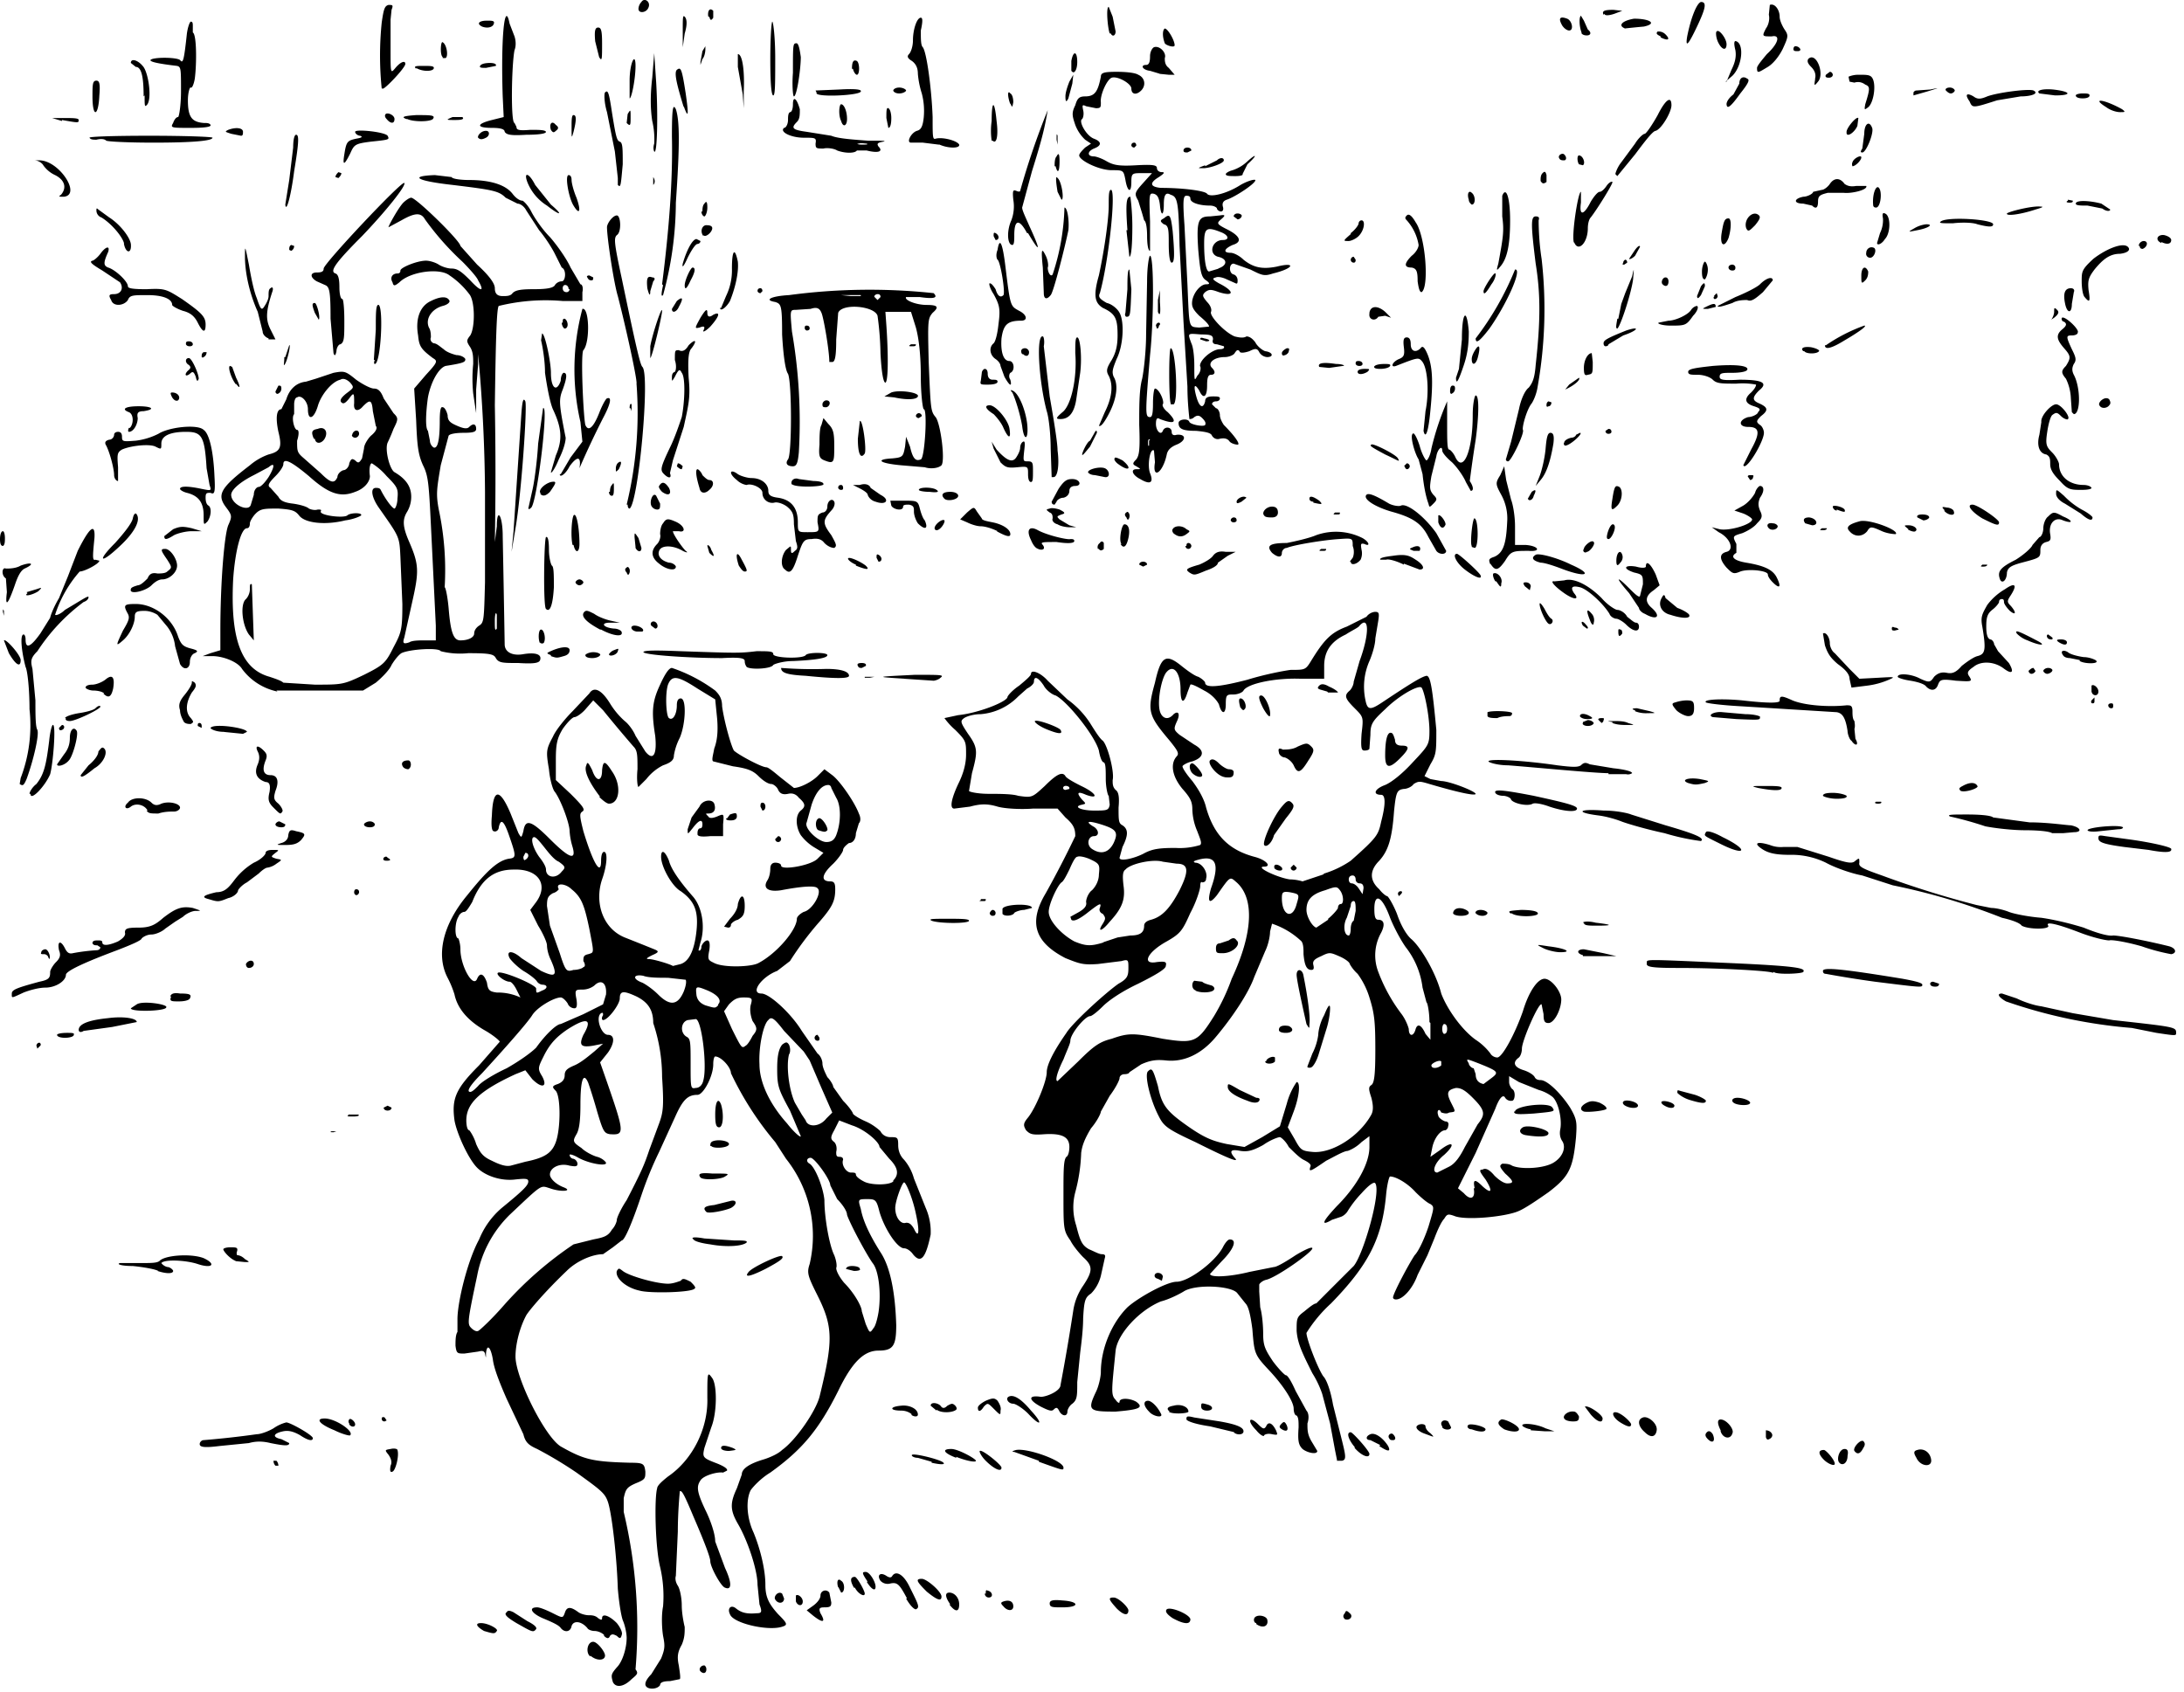<?xml version="1.0" encoding="utf-8"?>
<svg xmlns="http://www.w3.org/2000/svg" xmlns:svg="http://www.w3.org/2000/svg" version="1.1" viewBox="0 0 222 172">
  <title>Alexander and Pigling Bland walk away from Aunt Pettitoes and the narrator while waving goodbye.</title>
  <path d="M65.6 171.2c0-.3.3-.7.6-1l1-1.6c.4-1 .4-1.3.2-2.3-.1-.6-.2-2 0-3a13 13 0 0 0-.3-4c-.5-2-.6-7-.3-8 0-.3.6-.8 1.1-1.2 2.5-1.7 4.1-4.9 4-8 0-2.6 0-2.7.5-2 .5.7.5 3.5-.1 5l-.7 2.1c-.2.9-.2 1 1.1 1.5.8.3 1.3.6 1.2.8l-.4.2c-.6-.1-2 .3-2.3.8-.4.6-.4 1.1.5 3 .5 1 1 2.4 1 3.2l1 2.7c.7 1.5.7 2.3 0 2-.4-.1-1.5-2.1-1.5-2.7 0-.3-.4-1.5-1.7-4.5-1-2.4-1.2-2.7-1.4-2.6 0 .1-.2 2-.2 4.1l-.2 4.5c-.1.3 0 .7.2 1 .2.3.4 1.2.4 2s.2 1.8.3 2.2c0 .6 0 1.1-.3 1.8-.4.7-.5 1.2-.3 2.1.1.7.2 1.3.1 1.4l-1 .2c-.6 0-1 .1-1 .4-.3.5-1.5.5-1.5-.1zm-3.3-.2c-.2-.7-.2-.8.4-1.5.6-.6 1-2 1-3 0-.3-.1-1.1-.4-1.8-.2-.6-.4-2-.5-3.2-.1-3.2-.6-7.6-1-8.8-.3-.9-.7-1.2-3.2-3a41 41 0 0 0-4-2.4c-.9-.4-1.2-.7-1.4-1.5l-1.7-3.6c-.7-1.6-1.3-3.1-1.4-4-.2-1.2-.6-1.7-.7-.6 0 .5 0 .5-.1 0-.1-.3-.3-.3-.7-.2l-1.4.2c-.7 0-.8 0-.9-.8 0-.5 0-1.1.2-1.4v-1.3c0-1.7 1-5.9 2.2-8.1a8.3 8.3 0 0 1 2.3-3.2c2.2-1.8 2.7-2.3 2.7-2.7 0-.3-.3-.3-1.3-.2-1.5.2-3.2-.4-4-1.3-.9-1-2-3.5-2.2-4.7-.3-2.2.1-3.2 2.5-5.6l2.1-2.4c0-.1-.7-.7-1.6-1.2-1.7-1-2.7-2.2-3-3.6a10 10 0 0 0-.7-1.7c-1.2-2.3-.5-5.4 2-8.4 2-2.5 3.1-3.5 4.2-3.7.8-.1.8-.2 0-2.5-.5-1.4-.8-1.6-1-.7 0 .3-.3.5-.5.4-.2 0-.3-.5-.2-1.6.1-2.8.8-2.8 1.9-.2l.8 2c.3.5.3.5.5-.2.2-1.3.8-1.1 2.7.8 2 2 2.7 2.2 2.3.8a7 7 0 0 1-.3-1.6c0-.8-.9-3.2-1.5-4-.2-.2-.5-1.2-.6-2.3-.3-1.8-.3-2 .4-3.3.3-.7 1.3-1.9 2-2.6l1.7-1.8c.5-.8 1.3-.3 2.1 1a8 8 0 0 0 1.5 1.8c.4.3.9 1 1.1 1.5l1 1.6c.8 1 1.2.3 1-1.6-.4-2.5-.3-3.5.5-5.2.5-1.1.9-1.7 1.2-1.7a16 16 0 0 1 4.4 2.3c.4.4.7.8.7 1.6.2 1.5.9 4 1.2 4.5.4.4 2.8 1.7 3.3 1.7.2 0 .8.5 1.4 1l1.4 1.1c.6 0 1.8-.6 2.4-1.2l.7-.7.8.6c.8.6 2.3 2.8 2.7 3.9.2.4.2.8 0 1l-.3 1c0 .6-.3 1-.7 1-.3.2-.6.5-.6.7 0 .2-.5.9-1 1.4-1.2 1.1-1.3 1.8-.3 1.8.4 0 .5.2.5.8 0 1.2-.3 1.8-1.6 3.3a32.3 32.3 0 0 0-3 4l-1.3 1c-1.6.6-2.8 2.3-1.6 2.3.8 0 3 2 4.1 3.8l1.6 2.3c.3.2.5.7.5 1 0 .4.3 1 .5 1.4.3.3.6.8.6 1l1 1.4c.6.6 1 1.2 1 1.3 0 .1.6.5 1.3.8.7.3 1.3.8 1.5 1 .2.4.6.6 1 .6.7 0 .8 0 .8.8 0 .6.2 1.1.6 1.5a5 5 0 0 1 1 1.9l1.2 3a6 6 0 0 1 .5 2.7c-.5 2.4-1 3-1.8 2-.2-.3-.6-.6-.9-.6-.7 0-2-2-2.5-3.7-.3-1.2-.4-1.3-1.2-1.3-1 0-1 0-.7 1 .2 1.1.8 2.5 2 4.4 1 1.5 1.5 4.1 1.6 7.4 0 2.1-.3 2.6-1.8 2.6s-2.7 1.2-4.1 4.1c-2 4-3.7 6-6.9 8.3-1 .6-1.8 1.5-2 1.8-.5 1-.4 2.8.3 4.3.7 1.7 1.2 3.8 1.2 5.3 0 1.2.3 1.9 1.3 3 1 1 1 1.1.3 1.3-1.5.4-4.9-.4-5.2-1.3-.3-.6.1-1 .6-.6s1 .6 2.1.5c.5 0 .6-.1.3-.9l-.2-2c0-1.5-1-4.5-2-6.2-.8-1.4-.8-2.1-.1-3.6l.5-1.4c0-.6.8-1.1 2.1-1.5.7-.2 1.6-.6 2-1 1.4-1 3.4-3.9 3.8-5.4 1.4-5.7 1.4-7.1-.2-10.3-1-2-1.1-2.3-.8-3.2a12.6 12.6 0 0 0-2.4-10.7l-1.1-1.7a32.1 32.1 0 0 1-4.5-7c0-.6-1-1.7-1.6-1.7-.1 0-.2.3-.2.8 0 1.2-1 3.1-1.6 3.1-1 0-1.5.5-2.3 2.3l-1.6 3.5a37 37 0 0 0-1.8 4.4c-.9 2.7-1.7 4.6-2 4.6l-.9.7-1 .7c-1.1 0-2.7.7-3.7 1.7-2.2 2.1-3.8 4-4.1 4.5-.7 1.3-1.1 3-1.1 4.2 0 2.2 3.1 8.4 4.7 9.2 2.3 1.3 3.2 1.5 7 1.6 1.3 0 1.4.1 1.5.9 0 .7 0 .8-1 1.2-.9.4-1 .6-1.2 1.5v1.4a50.8 50.8 0 0 1 1.2 16c.3.4.2.5-.4 1-.8.8-1.6.9-1.9.3zm-11-38.4a37 37 0 0 1 7-6.1l2-.5c1-.2 1.5-.3 1.9-1 .3-.3.5-.8.5-1 0-.2.4-1.1 1-2 1.5-2.9 1.8-3.6 2.3-5.1l1-2.7c.4-1.1.5-1.7.3-4.7a17.3 17.3 0 0 0-.9-5.5c0-1.3-.5-2.1-1.7-2.7-1.3-.6-1.7-.6-1.7.2 0 .6-1.2 2.2-1.7 2.2-.1 0-.2-.2 0-.5 0-.2 0-.3-.2-.2-.6.4 0 2.2.7 2.2s.7.8 0 1.8l-.8 1 .7 2c1.8 5.2 1.8 5.4.3 5.3-.6-.1-.7-.3-1.3-2.3a53 53 0 0 0-.9-2.9c-.5-1.2-.8-.3-.8 2.2 0 1.5-.1 2.5-.4 3-.4.7-.4.8.5 1.4.4.4 1.2.8 1.6.9.4.1.8.4.9.6.1.4-1.7.1-2.8-.5-.5-.3-.9-.4-.9-.3 0 .2.2.4.4.4.3.1.4.4.4.5 0 .3-.2.3-.8.2-1-.3-2 .2-2 .9 0 .4.6 1 1.4 1.3 1 .4-.3.5-1.4.1-1-.3-.7-.5-4.1 2.7a11.7 11.7 0 0 0-3.3 6.2c-1 4.7-1 4.9-.6 5.3.2.2.5.4.7.3.1 0 1.4-1.2 2.7-2.7zm38 .8c.3-2 0-4.3-.6-5-.7-1-2.3-4-2.6-4.9 0-.4-.5-1.1-1-1.6l-.7-1.4c0-.6-1.6-2.8-2-2.8-.4 0-.5.4-.1.6.6.4 1.4 2.5 1.5 3.7 0 1.8.5 4.6 1 5.6.2.5.3 1.1.2 1.3 0 .3.3.9.8 1.5 1 1 1.8 2.4 1.8 2.9l.4 1.3c.4.9.4 1 .8.4.2-.2.4-1 .5-1.6zM86 129c0-.2.3-.3.6-.3.4 0 .8.1.8.3.1.1-.1.2-.6.2l-.8-.2zm7.1-5.6c-.3-1.5-1-3.2-1.2-3.2-.2 0-.9 1.9-.9 2.6 0 1 .6 1.7 1.1 1.5.3 0 .5.1.8.6.5 1.1.6.3.2-1.5zm-2.3-3.4c.6-.6.5-1.3-.4-2.2l-1-1.2c0-.5-1.5-1.8-2.8-2.2l-1.3-.5-.5 1c-.4.7-.4.9 0 1.2.2.2.3.6.2 1 0 .3 0 .5.3.5s.4.1.4.3c-.2.5.3 1.3.8 1.3.3 0 .5 0 .5.2s.4.5.8.7c.7.4 2.6.4 3 0zm-37.4-1.9c2-.4 2.7-.9 3.1-2 .5-1.4.5-4.6 0-5.2-.4-.4-.4-.5.2-.7.5-.2.7-.5.7-.9 0-.5.3-.7 1-1 .7-.3 1.5-1 2-1.4l.9-.8-1 .2c-1.2.2-1.5 0-1-1.1 1-1.7.3-1.8-1.7-.5-1 .7-1.6 1.3-2.2 2.4-.7 1.4-.8 1.5-.3 2.3.6 1.1 0 1.3-1 .3l-.7-.9-1 .4c-3.7 1.7-5 3-5 4.7 0 .5.1 1 .3 1 .1.1.5.7.7 1.4.4.9.7 1.3 1.6 1.7.8.4 1.4.6 1.9.5l1.5-.4zm26.9-5.2c-1.2-2.2-1.3-2.5-1.3-4.3 0-1.4.2-2 .5-2.4.4-.3.5-.3.7 0 .1.2.2.7 0 1-.3 1.2 0 3.6.6 4.9l.7 1.2.4.6c.2.7 1.4.7 2.1-.2l.6-.6-1.1-2.5-1.2-2.8-.6-.9-2-2.1c-1-1.3-1.3-1.5-1.6-1.1-.5.4-1 2.7-.9 4.5 0 1.8 1 4 2.8 6 .7.9 1.4 1.5 1.4 1.3l-1.1-2.6zm-31.7-2.5c.3-.4 1.6-1.2 2.9-1.8 1.4-.8 2.5-1.6 3-2.1 1-1.4 2.1-2.4 2.5-2.4l2.3-1 2-1 .3-1c.1-1.2-.5-1.6-1.2-.9a2 2 0 0 1-1.2.4c-.7 0-.8 0-.6 1 .1.7 0 .9-.2.9-.3 0-.6-.2-.7-.5-.2-.3-.5-.6-.7-.6-.7 0-2.4 1-2.9 1.8s-2.9 3.5-5.1 5.9c-1.3 1.3-1.6 1.9-1.2 1.9.2 0 .5-.3.8-.6zm22.9-.6c.4-1.5-.2-6.3-.8-6.2l-.8.1c-.7.2-.8 1.3-.1 1.7.4.2.4.6.4 2.8 0 2.4 0 2.5.5 2.4.4 0 .7-.3.8-.8zm4.3-3.5c.2-.1.5-.6.7-1 .5-.6.5-.8 0-1.5-.2-.5-.3-1.1-.2-1.6.2-.7.2-.8-.7-.8-.7 0-1 .2-1.5.7l-.5.7.8 1.8c1 2 1 2 1.4 1.7zm-2.8-4.2c.4-.4 0-1-1.3-1.5-1-.4-1-.3-.9.6.1.5.4.8.9 1 1 .3 1 .3 1.3 0zm-3.5-1.3c.2-.5.3-1 .2-1.2l-1.8-.2c-.9 0-2 0-2.5-.2-1-.2-1.2.3-.1.7.4.2 1.1.7 1.6 1.2 1.2 1.2 2 1.1 2.6-.3zm-17-.2c-.2-.4-.5-.8-.7-.8-.5 0-1.4-.7-1.2-.9.3-.3 3.9 1.2 3.9 1.6 0 .5 0 .5.6.2.6-.2.6-.6 0-.6a.8.8 0 0 1-.5-.3c-.1-.2-.7-.7-1.4-1.1-.6-.4-1.2-1-1.4-1.3-.4-.8.3-.8 1.2 0l2 1.3c1.5.7 1.7.5 1-1.1-.3-.6-.4-1.2-.4-1.5 0-.3-.4-1.2-.9-2l-.8-1.6.6-.8c1.3-1.8.2-3.4-2.3-3.3-2 0-3.3 1-4.2 3.3-.3.5-.6 1-.8 1-.2 0-.5.2-.6.5-.4.6-.4 2.2 0 2.2 0 0 .2.5.2 1.1 0 1.7 1.3 4 1.7 3 .3-.7.7-.5 1 .4.1.8.3.9 1 1a5.5 5.5 0 0 1 2.4.5l-.4-.8zm6.8-2.3c.2 0 .2-.3 0-.6 0-.4 0-.6.5-.7.6-.2.6 0 .1-2.6-.5-2.4-.8-3.2-1.8-4-.6-.6-1.7-.7-1.3 0 0 0-.2.3-.6.4-.5.3-.6.5-.6 1.3l.3 2 1 2.8c.6 1.9.7 1.9 1.4 1.7.5 0 1-.2 1-.3zm9.9-.3c.9-.3 1.4-1.5 1.6-3.4.2-2-.2-3-1.6-4-.9-.5-2-2.5-2-3.5 0-.8.4-.6.8.4.2.8 1 2 2.4 3.6 1 1.1 1.3 3.2.8 4.7l-.2.8c.1.1.3 0 .3-.4.1-.3.4-.6.6-.6.2 0 .3.3.2 1-.2 1-.1 1 .5 1.3 1 .5 3.8.4 4.5 0 1.9-1 3.9-3.4 3.9-4.5 0-.2.3-.5.7-.7.9-.2 1.9-2 1.4-2.4-.2-.3-1.6-.2-3.7.2-1.3.2-1.9-.2-1.4-1 .2-.3.3-.8.3-1.2 0-.4.2-.6.5-.6s.6.1.6.3c0 .5 3 0 3.7-.7l.6-.6-1-.6a5 5 0 0 1-1.3-1.2c-.5-.8-.6-2 0-2.5.5-.4.5-.7-.2-1.3-.3-.4-.7-.5-1.1-.4-.5.1-.8 0-1-.4-.1-.3-.5-.6-.7-.6-.3 0-.8-.3-1.3-.8-.6-.6-1.2-.8-2.6-1l-2-.5c-.2-.1 0-.7.1-1.3.3-.8.4-1.7.3-3l-.2-2-1.8-1.1c-2-1.3-2.6-1.4-3-.4-.3.9-.2 3.2.1 3.4.4.3.8-.4.8-1.3 0-.4.1-.7.4-.7.6 0 .5 2.6-.1 4a6 6 0 0 0-.6 1.8c0 .4-.2.7-1.1 1a5 5 0 0 0-1.7 1.4l-.8.8c-.1 0-.2-.8-.1-1.8 0-1.4 0-1.9-.4-2.3a145 145 0 0 1-3.1-3.7l-1-1-.7.8c-.4.5-1 .9-1.2.9-.2 0-.7.5-1.2 1.2-.6 1-.7 1.6-.7 3.2v2l1.5 1.4c1.3 1.3 1.5 1.6 1.2 1.8-.3.2-.3.4.1 2 1 3.3 1.8 4.6 1.8 3 0-.5.1-.9.3-.9.4 0 .3 1.4-.2 2.8-.8 2.4.1 5 2.3 5.9a392.2 392.2 0 0 1 3 1.2c.5.2.5.3-.2.6-.6.3-.7.4-.3.4.4 0 2.1.5 2.4.7l.8-.2zm4.4-3.8.6-.8c.4-.4.8-1 .8-1.5.3-1.1.7-1 .7.2 0 .9-.2 1.1-.7 1.4-.4.1-.7.4-.7.5 0 .2-.1.3-.3.3l-.4-.1zm5.2-8.9.3-.3c.2 0 .3.2.3.3 0 .1-.1.3-.3.3a.3.3 0 0 1-.3-.3zm-7.9-.6c0-.3.1-.5.3-.5.1 0 .2-.1.2-.4 0-.6-.4-.4-1 .4-.5.6-.5.7-.5.1l.4-1.2.8-1.1c.3-.7 1.3-.8 1.5-.3.2.6 0 1-.6 1-.3 0-.3 0 0 .3.1.2.4.2.9 0 .7-.3.7-.3.6.8V85h-1.3c-1 .1-1.3 0-1.3-.2zm3-1.5.3-.4c.6-.2.7-.2.7.2 0 .3-.3.4-.6.4-.2 0-.5 0-.5-.2zm3.4-1.2c0-.2 0-.4.2-.4s.3.2.3.4-.1.4-.3.4l-.2-.4zM61 81c-1-1.3-1.7-2.6-1.4-3.2.1-.4.2-.3.6.5.4 1.2 1 1.2 1 0 .1-1 .3-1 1 .1 1 1.4.8 3.3-.3 3.3-.2 0-.6-.3-1-.7zm-3.9 7.6c.4-.4.4-.5-.3-1-.5-.2-1.1-1-1.5-1.5-.4-.5-.8-1-1-1-.4 0-.2 1 .5 2 .4.5.7 1 .7 1.3 0 .8 1 1 1.6.2zM53.7 87c0-.2-.1-.3-.3-.3l-.2.4c0 .3.1.4.2.3.2-.1.3-.3.3-.4zM85 84.9c.5-1.3.5-3 0-3.8l-.5-1c0-.1-.1-.3-.3-.3-.7 0-1.3.8-1.7 2l-.5 1.8c-.3.6 1.2 2 2 2 .5 0 .8-.2 1-.7zm-1.8-.5c-.3-.1-.4-1 0-1.2.3-.2 1 .9.9 1.2-.2.2-.3.2-.9 0zm-12 85.5c-.2-.2 0-.6.4-.6 0 0 .2.1.2.4 0 .4-.3.5-.6.2zm-11.2-1.5c-.5-.4-.3-1.5.3-1.5.4 0 1.2 1 1.2 1.4 0 .5-.8.6-1.5 0zm1.4-2.2c-.2-.2-.6-.4-1-.4-.2 0-.6-.1-.7-.3-.6-.7-1.4-.8-1.6-.2-.1.6-.7.7-1.1.2-.2-.3-.9-.6-1.6-.9-1.3-.5-1.8-1.2-.8-1.2.3 0 1 .3 1.6.6 1 .5 1 .5 1.2 0 .2-.7.6-.7 1.4-.1.3.2.8.3 1 .3.3 0 .7 0 1 .3.3.2.4.2.4 0 0-.5.7-.3 1.5.5.4.5.6 1 .5 1.2-.1.4-.2.4-.5.1-.4-.2-.5-.2-.7 0-.1.3-.3.3-.6 0zm-12.2-.4c-.7-.4-1-.8-.3-.8s1.8.6 1.6.8c-.2.3-.3.3-1.3 0zm3.3-.8c-1-.6-1.3-.9-1-1.1.1-.2.3-.2.7 0l1.4.9c.6.3 1 .6.9.8-.3.4-.4.3-2-.6zm75.2 0c-.2 0-.3-.3-.2-.5.2-.4 1.1-.3 1.3.1.2.7-.4 1-1.1.5zm-8.5-.5c-.6-.4-.8-.7-.6-.9.4-.3 2.3.5 2.4 1 0 .6-.7.5-1.8-.1zm-36.6-.3-.6-.5.7-.5c.4-.3.7-.7.7-1 0-.5.6-.7.9-.3l.2 1c0 .4-.1.5-.7.5-.5 0-.6.1-.4.6.6 1 .2 1-.8.2zm54.1.4c-.2-.2-.2-.4 0-.6.1-.3.2-.3.5 0 .4.3 0 .8-.5.6zm-23.2-1.1c-.8-.9-.9-1.1-.3-1.1.5 0 1.5 1 1.5 1.3 0 .6-.5.5-1.2-.2zm-21.3-1c-.8-1.5-1-1.7-1.8-1.5a1 1 0 0 1-.9-.3c-.4-.6 0-.9.6-.5.3.2.5.2.6 0 .4-.6 1.2-.1 1.8 1.2.9 1.8 1 2 .6 2.2-.2 0-.6-.4-1-1.1zm4.4.6c-.5-.7-.6-1.2-.1-1.2s1 .5 1 1.2c0 .8-.4.8-1 0zm5.4.2c-.3-.3-.3-.4 0-.5.6-.2 1 0 1 .5s-.6.5-1 0zm4.7-.3c0-.3.3-.4 1.3-.3 1.7.1 1.8.7 0 .7-1 0-1.3 0-1.3-.4zm-25.8-.2v-.6c.2-.2.7.2.7.6 0 .5-.5.5-.7 0zm-2.1-.2c-.2-.3.3-.9.7-.6l.2.5c0 .5-.6.6-.9.1zm15.4-.8c-1-1-1.2-1.3-.5-1.3.5 0 2 1.3 2 1.8s-.4.4-1.5-.5zm6 .2c0-.3 0-.4.2-.3.5.1.6.7.1.7a.4.4 0 0 1-.4-.4zm-13.4-.6c-.4-.7-.4-1.1.1-1.1.2 0 1 1.4 1 1.7 0 .4-.7 0-1-.6zm-1.6 0c-.2-.7 0-1 .3-.7.4.2.4 1.2 0 1.2l-.3-.6zm3-.6c-.6-.9-.6-1-.2-1 .4 0 1 1 1 1.5s-.4.3-.9-.5zM39.7 149c.2-.4 0-.8-.2-1.1-.4-.5-.4-.5.2-.6.4-.1.7 0 .7.1.2.6-.2 2.1-.5 2.2-.2.1-.3 0-.2-.6zm60.5-.5c-.5-.5-.7-1-.6-1 .2-.2 2.2 1.4 2.2 1.7 0 .5-.8.1-1.6-.7zm5.4 0a712 712 0 0 0-2.5-.9c-.3 0-.2-.1.2-.2 1.2-.2 4.8 1.1 4.8 1.8 0 .3 0 .3-2.5-.6zM28 149a.7.7 0 0 1-.2-.5h.3c.2.2.2.5.2.5H28zm66.7-.4-1.4-.4c-.4 0-.7-.2-.6-.3.2-.2 3 .5 3.2.8.2.2-.3.2-1.2 0zm90.7-.2c-.6-.6-.6-1 0-1 .2 0 1.1 1 1.1 1.4 0 .3-.7 0-1.1-.4zm1.5.2c-.2-.4.1-1.3.6-1.3.3 0 .4.2.3.7 0 .8-.6 1.1-.9.6zm7.9-.4c-.3-.5-.3-.7.1-.8.6-.2 1.3.2 1.4 1 .1.8-1.1.7-1.5-.2zm-97.6 0c-1.3-.5-1.5-.9-.5-.9.7 0 2.5 1 2.5 1.2 0 .2-1 0-2-.4zm38.7.2-.2-1-.5-2.7-.8-3a10 10 0 0 0-1-2.1c-1-2-1.5-3-1.6-4.3 0-1.3 0-1.4.8-2 .6-.5 1-.8 1.2-.8a1572.2 1572.2 0 0 1 3.8-3.8c1-1.2 2.8-7.5 2.2-8.4-.1-.2-.6.1-1.4 1a11 11 0 0 0-1.4 1.8c-.1.2-.4.5-.7.6l-.9.3c-1.2.7-1 .2.5-1.4 2-2 3.3-4.3 3.3-6v-1.1l-.8.6a4 4 0 0 1-1.4.9c-.4 0-1.4.6-2.2 1-1.6 1.1-1.8 1.2-1.6.6.1-.2-.1-.4-.7-.7-.4-.2-1-.8-1.5-1.3-.3-.6-.8-1-.9-1-.2 0-1 .3-1.7.8-1.1.6-1.6.7-2.3.6-1-.2-1.2 0-.6.7.6.6-.8 0-4-1.6-2.8-1.3-3.2-1.6-3.7-2.6-.9-1.7-1.5-4.3-1.1-4.6.4-.4.5-.2 1 1.5.4 2 .9 2.6 3.2 4.2 1.6 1.1 2.4 1.4 3.8 1.7l1.8.3 1.8-1 1.8-1.1.7-2.3a7 7 0 0 1 1-2.2c.4 0 .3 1.4-.3 3l-.6 1.6.7 1.2c.6 1.1.7 1.2 1.8 1.3 2 .2 4.8-1.6 6-3.8.2-.4.2-.9 0-1.7-.3-.9-.3-1.1 0-1.3.3-.2.4-1.1.4-3.6 0-2.9-.1-3.7-.6-5.3A8 8 0 0 0 138 99a4 4 0 0 1-.8-1c0-.2-.6-.6-1.1-.8-.9-.4-1-.4-1.8 0-.7.3-.9.5-.8.9.1.4 0 .5-.2.5-.5 0-.7-.5-.8-1.6 0-.5 0-1-.2-1.3a8 8 0 0 0-3-1.8l-.2.8c0 .5-.2 1.4-.5 2l-1.1 2.6c-.6 1.7-2.3 4.2-3.9 6.1-1.5 1.8-3.3 2.6-5.1 2.4-1-.1-1.6 0-2.5.4l-1.2.8c0 .1-.2.2-.5.2s-.5.2-.5.4-.4 1-1 1.8l-.9 1.6c0 .2-.4 1-1 1.7-.6 1-.9 1.7-1 2.5a17.5 17.5 0 0 1-.6 4 6 6 0 0 0 .1 3.4c.4 1.6.6 2 1.3 2.4.5.2 1 .5 1.3.5.3 0 .4.1.3.4l-.4 1.8c-.2.8-.6 1.4-1 1.8-.6.4-.7.7-.8 2.5 0 1.2-.2 2.7-.3 3.5l-.3 3c0 1.4 0 1.8-.5 2.2-.3.2-.5.6-.5.8 0 .5-.5.5-.8 0-.2-.4-.3-.5-.6-.2-.2.2-.5.1-1.3-.3-1.3-.7-1.3-1.2 0-1 .6 0 2-.6 2-1.2a217.3 217.3 0 0 0 1.3-7.6 6 6 0 0 1 1-2.5c1-1.5 1-2 0-2.9-.3-.3-1-1.1-1.3-1.7-.7-1-.7-1.2-.7-4.6 0-2.5 0-3.6.3-3.9.2-.1.3-.6.3-1 0-1-.7-1.4-2.5-1.3-1.3.1-1.5 0-1.9-.4-.3-.5-.3-.7.2-1.3.8-1 1.9-3.7 1.9-4.6 0-.7.6-2 2-4 .6-1 4-4.1 5.3-5 .9-.5 1-.8 1-1.6s0-.9-.7-.7l-2.4.3c-1.5.1-1.8 0-3.3-.6-3.1-1.6-3.8-3.6-2-6.6a104.1 104.1 0 0 0 3-5.8c0-.8-.2-1.2-1-1.9l-.8-.9H105c-1.3.1-2.9 0-3.6-.2-1-.3-1.7-.3-2.8 0l-1.6.2c-.5 0-.3-1 .4-2.5.5-1 .8-2 .8-3 0-1.3 0-1.4-1.1-2.5A6.9 6.9 0 0 1 96 73l1.4-.3c2-.2 4.8-1.3 5-1.8 0-.2.6-.8 1.2-1.2.6-.5 1.2-1 1.2-1.2 0-.5 1-.1 1.7.7l2 1.9a9 9 0 0 1 2.3 2.4c.5.8 1 1.6 1.3 1.8.5.5 1.2 3.2 1 4 0 .4 0 .7.3 1 .3.2.4.7.3 1.8 0 1.3 0 1.6.4 1.8.6.4.6 1 0 2.2l-.3 1.1c0 .4 1.4.1 2.4-.4.9-.5 1.6-.6 3.3-.6a7 7 0 0 0 2.5-.3c.2-.2 0-.6-.3-1.4a6 6 0 0 1-.5-2.2c0-.8-.2-1.2-1-2.1-1-1.2-1.3-2.5-.6-3.3.3-.3.1-.6-.7-1.6-2.2-2.6-2.3-3-1.5-5.9.6-2.7 1.1-3 2.7-1.7.5.4 1.3 1 1.7 1.1.4.2.7.5.7.6 0 .6 1.6.4 4.3-.3 1.6-.5 3.6-.9 4.4-1 1.4 0 1.5 0 2-.8 1.4-2.3 2.1-3 3.7-3.6l2-1c.2-.3.6-.5.9-.5.4 0 .4.2.3.9l-.3 1.8c0 .6-.3 1.6-.6 2.3a6.5 6.5 0 0 0-.4 4c.2 1 .5 1 1.7.2 3-2 4-2.6 4.5-2.7.4 0 .6 1.2 1 5.5 0 2.2 0 2.5-.6 3.5l-.6 1.2.6.3 1.1.2c.8 0 3.4 1 3.5 1.3 0 .2-1.3 0-4.7-1-1-.3-1.1-.3-1.6 0-.2.3-.7.5-1 .5-.7.1-.8.3-1 2.3-.2 2.8-.6 4-1.5 5-1 1-1 2 0 2.9.3.4.7.7.8.7.1 0 .6.8 1 1.8.4 1.2 1 2.2 1.5 2.6 1 .9 2.5 3.5 3 5.5.6 1.6 2.1 3.7 3.5 4.7a6 6 0 0 1 1.5 1.4c.1.2.4.4.7.4.5 0 1.8-2.4 2.6-4.7.6-2 1.5-3.3 2.2-3.3.7 0 1.7 1.3 1.7 2.1 0 1-.7 2.4-1.3 2.4-.4 0-.5-.2-.5-.9l-.2-1c-.3-.2-2 3.7-2 4.5 0 .3-.1.7-.3.9-.7.5-.5 1 .5 1.3.6.2 1 .5 1.1.7.1.2.3.3.6.3.7 0 2.1 1.4 3 2.8.7 1.2.7 1.5.6 3-.3 3.2-.7 4-2.8 5.6-1 .7-2.3 1.6-3 1.9-1.3.6-5.5 1-6.6.5-.6-.2-.7-.2-1 .3-.3.3-.7 1.2-1 2l-.7 1.7-1 2c-.5 1.4-1.5 2.5-2.2 2.5-.2 0-.3-.1-.3-.2 0-.4 1.6-3.4 2.2-4.3.4-.4 1-1.7 1.4-2.9.6-2 .6-2 .2-2.3-.3-.1-1-.7-1.5-1.2-.8-.9-2-1.6-2.6-1.6-.1 0-.3.8-.4 1.8-.4 4.5-1.8 7.2-5.6 11.1a14.2 14.2 0 0 0-2.5 3c0 .6 1.1 3.5 1.7 4.4.4.4.8 1.7 1 2.9l.8 3.2c.5 2 .6 2.4.1 2.5h-.5zm14-27.6c-.2-.9 0-1 .8-.2 1 .9 1 .4.3-.7-.6-.8-.7-1-.3-1 .3-.2.7 0 1.2.6.5.5 1 .8 1.3.8.7 0 .7-.2-.2-1-.6-.7-.6-.8-.3-1 .3 0 .7 0 1 .2.9.4 3.2.3 4.2-.3s1.3-1.6.9-2.2c-.2-.3-.3-.7-.2-1.2.2-1-.2-2.8-.8-3.3a4 4 0 0 0-1.4-.7l-2-.8-1-.6v.6c0 .3.2.6.3.7.4.2.3 1.2 0 1.2a.7.7 0 0 1-.7-.3c-.2-.4-.6 0-1 1.1l-2 4.5-1.8 3.6.6.5c.7.8 1.2.5 1-.5zm5.2-5.4c-.6-.1-.8-.5-.3-.8.5-.3 2.6.2 2.6.6 0 .4-1 .4-2.3.2zM154 113c0-.6 3.5-1 3.8-.4.3.4.2.4-1.9.6-1.6.1-2 .1-2-.2zm-6.7 5.6c.6-.3 1.1-1 1.6-2l1.3-2.3c.8-1 .8-1.4-.5-2.7-.8-.8-1.2-1-1.7-1-.9.2-1 .5-.5 1.5s.5.9-.2 1c-.3.2-.7 0-.8 0-.2-.5-.5-.2-.3.3 0 .2.4.5.7.6.3 0 .4.2.3.5 0 .2-.2.4-.3.4-.5 0-1.1.8-1.3 1.7l-.2 1 1-.7c1.3-1 1.6-.6.4.5-1 .8-1.3 1.8-.7 1.8l1.2-.6zm4.3-9c.8-.6.7-.7-1.3-1.5-1.3-.5-1.3-.5-1 0 0 .2.3.5.5.5l.2.6c0 .6.3.9.8 1l.8-.6zm-42-1.7c1.6-1.6 2.2-2 3.4-2.3 1.7-.6 2.2-.6 5.2 0 3.2.5 3.5.4 5.2-2.3a21 21 0 0 0 1.8-3.8c2.2-4.7 2.3-8.2.5-9.8-.7-.6-.6-.7-2 1.3-.8 1-1 .7-.6-.7.9-2.5.5-3.4-1.3-2.9-.4.1-.6.2-.3.3.7 0 1.3 1 1.1 1.6 0 .3-.2.4-.4.4-.1-.1-.2 0-.2.4 0 .3-.4 1.6-1 2.7-.8 1.8-1 2.1-2.4 2.9-2 1.1-2.6 2.4-1 2.1.9-.1 1 0 .9.4 0 .3-1 .9-2.8 1.8-1.7.8-3 1.7-3.6 2.3-.5.5-1.1 1-1.3 1-.5 0-2 1.8-2 2.5 0 .3-.4 1.1-.7 1.9-.6 1.2-.9 2.2-.6 2.2l2.1-2zm12-7.2c-.5-.1-.5-.8-.2-1l.8.1c.2.2.7.3 1 .4.2.1.3.3.2.4-.1.3-1.3.4-1.9.1zm2-4.3c0-.3.1-.5.4-.5l.9-.3c.4-.3.6-.3.8 0 .5.4-.4 1.3-1.4 1.3-.6 0-.7 0-.7-.5zm22.9 11.9v-.4c-.2-.2-1 .2-1 .4 0 .4.7.3 1 0zm-1.2-4.4c0-1-.2-2-.3-2l-.4-1.5a8.3 8.3 0 0 0-1.7-4.1c-.5-.7-1.2-2-1.6-3-.8-2.2-1.6-2.6-1.6-.9 0 .8.1 1.1.4 1.1.6 0 .7.5.3 1.3a4.7 4.7 0 0 0-.3 4c.6 1.6 1.4 3 2.3 4.2.4.5.7 1.2.8 1.6 0 .8.5.8.7 0 .2-.6.6-.4 1 .5l.5.6V104zm1.8.7c0-.3-.1-.5-.3-.5-.1 0-.2.2-.2.5s.1.5.2.5c.2 0 .3-.2.3-.5zm-35-8.8 1.5-.5 1.3-.2c1 0 1.4-.3 1.4-1 0-.3.3-.5.7-.6 1.1-.3 1.9-1.1 2.9-3 1-2 .9-2.7-.3-2.7l-1.4-.2c-1-.3-3.3.2-3.8.8-.3.2-.3.7-.2 1.6.2 1.4-.1 2.3-1.4 3.7-.8 1-1.3 1.1-.7.2.3-.5.3-.6 0-1-.3-.1-.4-.4-.3-.6.2-.6 0-.5-1.4.6-.8.6-1.3.8-1.5.6l-.1-.3.9-.5c.5-.3.8-.6.7-1 0-.4.3-1 .6-1.2.4-.4.7-1 .7-1.6.1-1 .1-1.1-1-1.6-.5-.2-1-.3-1.2-.2-.2 0-.5.6-.8 1.3-.3.6-.6 1.2-.8 1.3-.4.3-1.3 2.2-1.3 3 0 .9 1.3 2.3 2.6 3 1.2.5 1.7.5 3 .1zm25.2-1.4c0-.3.1-.7.3-.8l.2-1c0-.5 0-1-.2-1s-.3.2-.3.5l-.4 1.2c-.4.7-.3 1.8.2 1.8.1 0 .2-.3.2-.7zm-2.3-1c.5-.4 1-1 1-1.1 0-.2.1-.4.3-.4.3 0 .3-.9-.1-1.4-.3-.4-.4-.4-1.5 0-1.4.4-1.9 1-1.9 2 0 .7.6 1.7 1 1.8l1.2-.8zm-3.2-1.5c.3-1 .3-1-.7-1.2-.7-.1-.8 0-.8.6 0 1.8 1.1 2.2 1.5.6zm6.8-1.6c0-.3-.1-.5-.4-.5a.4.4 0 0 1-.4-.4c0-.2-.1-.4-.3-.4-.3 0-.4.2-.4.4s.1.4.3.4c.2 0 .5.2.7.5l.4.6.1-.6zm-4-1.5a10 10 0 0 0 2.7-1.3c2.7-2.4 2.8-2.6 3.1-4 .5-1.9.4-2.7 0-2.7-.9 0-.7-.6.4-1 .7-.3 1.8-1.2 2.8-2.3 1.6-1.7 1.7-1.8 1.7-3.2 0-1.5-.5-4-.8-4.4-.3-.3-2.3.8-3.7 2.2-1.3 1.2-1.5 1.5-1.5 2.6l-.1 1.4c0 .1-.2.2-.5.2s-.4-.2-.3-1.7c.2-1.7.2-1.7-.7-2.6-1-1-1.1-1.3-.5-1.8.2-.2.4-.6.4-.9l.6-2.1c1-2.7 1-4.7 0-3.6-.1.2-.8.5-1.4.9-1.5.7-2.2 1.7-2.2 3.2V69h-2.4c-2.6-.1-5.4.5-5.8 1.2-.1.2-.6.4-1 .4-.7 0-.8 0-.8 1s-.4 1.1-.7 0c-.2-.4-.7-1-1.5-1.4-.7-.4-1.3-.7-1.4-.6l-.3.8c-.4 1.3-.7 1-.7-.3 0-1.7-.7-2.6-1.4-1.8-.5.5-1 2.9-.7 4 .2.7.8 1 1.4.3.5-.4.7 0 .3.8-.3.7-.3.8.3 1.3l1.5 1c1.1.6 1 1.3-.2 1.7-.5.1-1 .4-1 .5 0 .2.4.8 1 1.5.6.8 1.2 1.8 1.4 2.7.8 2.8 2.3 4.3 4.9 5 1.2.3 1.8 1 1 1-1 0 1.3 1.1 2.6 1.3.7 0 1.3.2 1.3.2l2.1-.7zm-5-.6c-.2-.1 0-.3.1-.3.3 0 .5.2.6.3.1.2 0 .3-.2.3s-.5-.1-.6-.3zm1.6 0 .3-.3.3.3c0 .2-.2.3-.3.3a.3.3 0 0 1-.3-.3zm-2.7-2.3c-.2-.4 1-3 1.8-3.9.5-.6.7-.7 1-.4.3.3.3.5-.6 1.6l-1.2 1.7c-.2.8-.8 1.3-1 1zm-4-6.9c-.8-.1-1.8-1.4-1.5-1.7.2-.2.5-.1.9.3.3.3.8.6 1 .6.3 0 .5.1.5.3 0 .5-.2.6-1 .5zm-3.3-.4c-.3-.3-.4-1 0-1 .2 0 1 .9 1 1.2 0 .3-.6.2-1-.2zm10.3-.8c-.2-.4-.6-.7-.9-.8-.3 0-.6-.3-.6-.5-.1-.4 0-.5.4-.3.4 0 1 0 1.5-.3.9-.4 1-.4 1.4 0 .3.3.3.5-.3 1.4-.8 1.3-1.1 1.4-1.5.5zm9.3-1c0-1.5.2-2.4.6-2.3.2 0 .3.4.4.7 0 .4.2.6.7.6.8 0 .8.3-.2 1.3-1.1 1.1-1.5 1-1.5-.3zM128.4 72c-.5-1-.5-1.3-.2-1.3.4 0 1 1.4.9 2 0 .3-.3 0-.7-.7zm-2.3 0c-.2-.7-.2-1 0-1 .4 0 .7.9.4 1.1-.1.2-.3 0-.4-.2zm8.8-1.7-.7-.2c-.3-.1-.3-.2-.1-.4.2-.2.5-.2 1 .1.5.2.9.5.9.6h-1zm-21.7 15.4c.5-1.1.3-1.4-1.3-1.9-1.3-.4-1.6-.3-.8.2.6.3.7 1 .1 1s-.8.9-.2 1.3c.9.6 1.7.4 2.2-.6zm-.4-3.9-.1-.9c-.1 0-.3-.9-.3-1.7 0-.9 0-1.6-.2-1.7-.2 0-.4-.6-.5-1.2-.4-1.5-3.2-5-4.4-5.6-.4-.1-1-.6-1.2-1-.6-.9-1-1-1-.4 0 .2-.3.5-.7.7l-.9.8a6 6 0 0 1-3.8 1.8c-.7 0-1.4.2-1.7.4-.4.3-.4.4.4 1.6 1 1.4 1 1.8.4 4l-.3 1.8c0 .1.9.3 2 .3 1 0 2.4 0 3 .2 1.4.2 1.4.2 2.7-1 1.2-1.2 1.8-1.5 2.1-1 .1.2.8.6 1.6 1 1.5.7 1.9 1.4.5.9-.9-.4-1-.2-.4.5.4.4.4.4 0 .5-1 .2-.1.6 1.2.6s1.5 0 1.6-.6zm-6.5-7.7c-.7-.3-1.2-.7-1.1-.8.2-.2 2.4.6 2.6.9.3.5-.3.4-1.5-.1zm2.4 6c0-.2-.5-.3-.6-.1-.1.1 0 .3.2.3l.4-.1zm29 67c-.6-.7-.9-1.5-.4-1.5.2 0 1.9 1.9 1.9 2.2 0 .5-.8.2-1.5-.6zm-5.3.2c-.4-.4-.5-.8-.4-2.2 0-.6 0-1-.2-1.2-.2 0-.3-.4-.3-.7 0-.7-1-2.3-2.5-3.9s-1.5-1.7-1.7-4.2c-.2-1.5-.4-2.3-.7-2.6l-.8-1c-.5-.8-4.3-1-5.5-.2-.5.3-1.5.8-2.3 1-2.2.9-4.4 3.3-4.6 5-.4 4-.5 4.5 0 5 .2.3.4.4.4.2 0-.4 1-.4 1.7 0 .8.6.3.8-2.1 1-2.7 0-2.9-.1-2-2 .3-.6.5-1.6.5-2 0-2.4 1.1-5 2.7-6.6 1.1-1 4-2.6 5-2.6 1.2 0 3.9-2 4.7-3.5.2-.4.5-.8.7-.8.8 0 .4 1-.8 2.2l-1.2 1.3c0 .4 2 .3 4-.2l2.5-.5c.3 0 1.3-.6 2.2-1.2 1-.6 1.7-.9 1.7-.7 0 .4-3.7 3-4.7 3.2-.4.1-.7.4-.7.5v.7l.1 1.6c.2.7.3 1.9.3 2.7 0 1.2.2 1.6 1 2.8.6.8 1.2 1.4 1.3 1.4.2 0 .6.7 1 1.6l1.1 2c.2.2.3.7.1 1.3 0 .7 0 1.1.4 1.8l.6 1c0 .4-1 .2-1.5-.2zm56.1.2c-.2-.3.6-1.2.9-1 .2.2.2.4 0 .7-.3.6-.6.7-.9.3zm-115.2-.3c0-.3.4-.3 1.2 0 .4.2.4.2-.4.3-.4 0-.8-.1-.8-.3zm67-.3-1-.5c-.5 0-.5-.4 0-.6.5-.2 1.3.4 1.8 1.2.3.6 0 .6-.9 0zm-120-.1c0-.2.2-.4.4-.4a93.3 93.3 0 0 0 5.4-.6c.4 0 1.2-.3 1.7-.6a4 4 0 0 1 1.3-.6c.4 0 2.7 1.3 2.7 1.6 0 .3-.4.3-1.3-.3-.7-.4-1.2-.5-1.7-.4-1 .2-1.2.6-.2.8l.8.4c0 .3-.4.3-1.9 0-.8-.2-1.5-.2-2.2 0l-3 .3c-1.6.2-2 .1-2-.2zm153.3-.5c-.3-.3-.3-.5-.1-.7.2-.2.4-.1.6.2.3.7 0 1-.5.5zm-32.4-.1c-.2-.3.2-.6.4-.4.3.3.3.6 0 .6-.2 0-.3 0-.4-.2zm38.3-.1v-.7s.3 0 .5.2.2.4 0 .6c-.3.2-.4.2-.5-.1zm-51.8-.7c-1-1-.7-1.5.2-.6.5.5.6.5.8.2.2-.5.6-.4 1 .4.2.5.2.5-.4.4-.4-.1-.7 0-.8.1 0 .2-.4 0-.8-.5zm47.2 0c-.4-.8-.3-1.1 0-1.1.6 0 1.4 1 1.2 1.4-.2.7-1 .5-1.2-.2zM34 145.4c-1.5-.6-2-1.2-1-1.2 1.1 0 3 1.3 2.6 1.7 0 .1-.8-.1-1.6-.5zm110.7.3c-.5-.2-.8-.5-.7-.7.2-.3.9-.3.9 0 0 .2.2.5.5.7.5.5.4.4-.7 0zm22.5-.1c-.7-.6-.8-1.3-.2-1.5.5-.2 1.5.6 1.4 1.3-.1.7-.6.8-1.2.2zm-41.7 0-2.5-.6c-1.4-.2-2.3-.5-2.4-.7 0-.3 0-.4.8-.2l2.6.4c1.7.3 2.4.6 2.4 1s-.7.4-1 .1zm4.8-.3c-.3-.2-.3-.3 0-.6.2-.2.3-.2.5.2.2.5 0 .7-.5.4zm19.3 0c-.5 0-.6-.5-.1-.5.6 0 1.5.3 1.5.5 0 .3-.6.3-1.4 0zm3.3 0c-.6-.4-.8-.7-.3-1 .3-.1 1.8.6 1.8 1 0 .3-.7.3-1.5 0zm2.7 0a2 2 0 0 1-.8-.3c-.4-.4 1.3-.3 2.3.2l.9.3h-1l-1.4-.1zm-9-.3c-.3-.4.1-.8.6-.5l.3.6c0 .3-.7.3-.9 0zm-111.1-.3c-.1-.1-.1-.3 0-.4.1-.2.6.2.6.5s-.4.3-.6 0zm129.2-.1c-.8-.5-1-1.2-.3-1 .6.2 1.4 1 1.4 1.2 0 .3-.3.3-1.1-.2zm-60.2-.9c-.6-.6-1.3-1-1.5-1-.5 0-.8-.5-.5-.7.5-.3 1.3.2 2.3 1.4 1.3 1.4 1 1.7-.3.3zm-65.7.5c0-.1.1-.2.3-.1l.2.3-.2.1c-.2 0-.3-.1-.3-.3zm120.2 0c-.2-.3.4-.8 1-.7.2 0 .4.3.5.5 0 .4-.1.5-.6.5-.4 0-.8-.1-.9-.3zm2.7-.4-.6-.8c.3-.2 1.8.8 1.8 1.2 0 .5-.5.4-1.2-.4zm-69 0c-.2-.2-.6-.4-1.1-.4-1.2 0-1.2-.4 0-.5.8-.1 1.7.3 1.7.9 0 .3-.5.2-.7 0zm8.3-.6c-.6-.6-.6-.6-1-.2-.3.5-.6.6-.6.1 0-.2.4-.5.8-.7.7-.3.9-.3 1.2 0 .2.3.4.7.3 1 0 .5 0 .5-.7-.2zm15.8.3c-.6-.6-.6-1.1-.1-1.1.3 0 .9.5 1.3 1.3.3.5-.8.3-1.2-.2zm-21.6-.1-.6-.5c0-.4.7-.3 1 0 .2.3.4.3.7 0 .4-.2.5-.3.8 0 .1.1.2.3.1.4-.3.3-1.5.4-2 0zm23.7.1c-.4-.3-.2-.5.4-.6.7-.2 1.5.1 1.5.6 0 .2-1.7.3-2 0zm3.2-.5c0-.4 0-.4.7-.2.6.2.5.6-.1.6-.3 0-.6-.1-.6-.4zm-57.1-11.8c-1.4-.3-2.5-1.3-2.3-2 .2-.3.2-.3.6 0 .6.5 3.4 1.3 4.6 1.3.5 0 1-.2 1.3-.3.2-.3.4-.2 1 .1.3.3.6.6.4.7-.3.4-4.6.5-5.6.2zm52.7-1.2c-.5-.1-.4-.6 0-.6.3 0 .5.2.5.4l-.1.4-.4-.2zm-41.6-.7c.4-.5 3.2-1.8 3.4-1.6.2.2-.2.5-1.7 1.3-1.6.8-2.2.9-1.7.3zm-60-.1c-.4-.2-1.6-.4-2.6-.5-1.2 0-1.7-.2-1.3-.3h2c1.2 0 1.7 0 2-.2.5-.6 3.2-.8 4.5-.3 1.3.6.9 1.1-.6.6-1.2-.4-3.4-.5-3.7-.1 0 0 .2.3.6.4.3 0 .6.3.6.4 0 .3-.7.3-1.6 0zm7.9-1c-.6-.2-1.3-1-1.3-1.2 0-.1.3-.2.7-.2.6 0 .8 0 .7.4-.1.2 0 .4 0 .4.2 0 .5.1.8.4.5.3.5.3 0 .3l-1-.1zm48.2-1.7c-.8-.1-1.6-.3-1.7-.5-.3-.2 0-.3 1.1-.1l3 .2c.9 0 1.4 0 1.3.2-.4.4-2.1.5-3.7.2zm-.4-3.3c-.4-.4-.2-.6.8-.7l1.6-.4c.7-.2.8.3.1.7-.7.3-2.3.6-2.5.4zm-.6-3.5c-.3-.4 0-.5 1.2-.4 1.7 0 1.8 0 1.3.3-.4.3-2.2.4-2.5.1zm1-3.2c0-.2 0-.4.3-.5.6-.2 1.6 0 1.6.3 0 .4-1.6.5-1.8.2zm-38.5-1.5h.5l-.3.1c-.3 0-.4 0-.2-.1zm2.3-.3h1.3H36zm36.7-1.4c0-1.3.3-1.8.6-1 .3 1 .2 2.3-.2 2.3-.3 0-.4-.3-.4-1.3zm-37.3 0h1c.2.1 0 .2-.5.2s-.7 0-.5-.1zM161 113c-.5-.2-.3-.6.3-.9.4-.2.7-.2 1.3 0 .4.2.7.4.7.6 0 .2-1.8.4-2.3.3zm-122-.4.4-.2.4.2c0 .2-.2.3-.4.3s-.4-.1-.4-.3zm126.2-.2c-.2-.1-.3-.3-.2-.4.2-.3 1.5 0 1.5.4 0 .3-.8.3-1.3 0zm4 0c-.2-.1-.4-.3-.3-.4.2-.2 1.3.1 1.3.4 0 .3-.5.3-1 0zm7.2-.2c-.5-.2-.4-.6.2-.6.6 0 1.3.3 1.3.5 0 .3-1 .3-1.5.1zm-49.6-.3c-1.4-.5-2-1-2-1.4 0-.4 0-.4 1.2.3l1.7.8c.3 0 .4.1.3.3-.1.2-.5.3-1.2 0zm44.9-.1c-.6-.2-1-.5-1.2-.7 0-.3 0-.3.3-.2l1.5.4c.6.2 1.1.5 1.1.6 0 .3-.4.3-1.7-.1zm-38.8-3.4.5-1.3a6 6 0 0 0 .6-1.9c0-.4.2-1.3.6-2 .4-1 .6-1.2.6-.7 0 .4-.1 1.3-.4 2.2l-.8 2.6c-.2.6-.5 1.1-.7 1.2-.2.1-.4 0-.4 0zm-4.2-.5c0-.3.7-.6.9-.4v.4c-.2.3-1 .3-1 0zM3.7 106.3c0-.1.1-.3.3-.3.1 0 .2.2.1.3l-.3.3-.1-.3zm79.1-.8c0-.1.1-.3.3-.3l.2.3c0 .2 0 .3-.2.3a.3.3 0 0 1-.3-.3zm-77-.3c0-.1.4-.2 1-.2.5 0 .8 0 .7.2 0 .2-.5.3-.9.3s-.8-.1-.8-.3zm213.4-.2-2.5-.5a51.5 51.5 0 0 1-12.8-2.7c-.7-.4-1-.8-.4-.8l1.5.5c.6.3 1.7.7 2.5.8l3.2.7 4.1.7c6.3.7 6.4.7 6.4 1.3 0 .3 0 .3-2 0zM8 104.7c0-.6 1-1 3-1.2 1.5-.2 2.9 0 2.9.4l-2.5.5-2.9.4c-.3.2-.5.1-.5-.1Zm122 0c0-.4.4-.5 1-.4.6.3.4.7-.3.7-.4 0-.7-.1-.7-.3zm2.8-.6c-.2-.9-1-4.4-1-5 0-.7.6-.6.7.1.5 2.5.7 4.4.6 4.9 0 .5 0 .5-.3 0zm-119.5-1.6.6-.4c.6-.4 3.2 0 3 .3 0 .4-3.6.5-3.6.1zm4-1.2c.1-.3.4-.4 1-.3 1 0 1.2.1 1 .5-.1.2-.6.3-1.1.3-.8 0-1 0-.8-.5zM1.2 101c0-.4.6-.6 2.8-1.2 1-.2 1.1-.4 1.1-1 0-.2.3-.7.6-1 .4-.4.5-.7.3-1.2-.2-1 .2-1 .6-.2.2.4.4.6.8.5a19 19 0 0 1 2.4-.3c.2 0 .4-.1.4-.3l-.3-.2c-.2 0-.4 0-.5-.2 0-.2.1-.3.5-.3.3 0 .5 0 .5.2 0 .4.7.3 1.6-.1.5-.3.8-.6.7-.9 0-.4.2-.5 1.4-.5s1.7-.3 2.5-1c1.3-1 1.9-1.2 3-1 .9.3.9.3.3.3-.4 0-1 .3-1.3.6l-.8.5-1 .7c-.3.3-1 .6-1.4.6-.4 0-.8.2-1 .4 0 .2-1.2.7-2.5 1.2-3.2 1.2-5.2 2.1-5.2 2.5 0 .6-1 1.3-2.1 1.3-.7 0-1.7.3-2.2.5-1.3.6-1.2.6-1.2.1zm189.4-1.2a114 114 0 0 1-5-.8c-.2 0-.3-.1-.3-.3 0-.4 2-.2 8.1.8 1.1.2 2 .4 2 .6 0 .3 0 .3-4.8-.3zm5.6.2c0-.1.1-.2.3-.2l.6.2c0 .2-.1.3-.4.3-.3 0-.5-.1-.5-.3zm-16-1.1c-.1-.2-5.4-.5-9.5-.5-2.9 0-3.4-.1-3.3-.5 0-.4-.5-.4 8.4 0 6.7.3 7.8.5 7.5.9-.1.2-2.8.3-3 0zM25 98c.2-.4.8-.5.8 0 0 .2-.2.4-.5.4-.2 0-.3-.2-.3-.4zm-20.1-.7c0-.1-.2-.3-.4-.3-.3 0-.4 0-.3-.2 0-.2.3-.3.4-.3.3 0 .6.8.4 1l-.1-.2zm156-.2c-.7-.2-.6-.6.1-.6l2 .4 1.3.3h-3.4zm56.8-.9c-1.4-.4-3-.7-3.3-.6-.4 0-1.7-.3-3-.8-2.6-1-3.5-1.1-3.2-.7.2.4-2 .4-2.7 0-.2-.3-1.1-.6-2-.8a65.9 65.9 0 0 0-11.1-3.3l-3.1-1c-1.1-.2-2.8-.8-3.7-1.3a8 8 0 0 0-3.7-.8c-1.5 0-2.2-.2-2.8-.6-.9-.6-.5-.8.8-.4a3 3 0 0 0 1.4.2h1.4l3.2 1c2 .7 2.4.7 2.7.4.4-.3.4-.3.4.2-.1.4.3.6 2.3 1.3a98.5 98.5 0 0 0 9.6 3l1.5.3c.5 0 1.3.2 1.8.4s2 .5 3.3.6c1.4.2 3 .6 4.3 1 1.2.5 2.5.9 3 .8.7 0 3.7.6 5.7 1.1.7.2.8.7.2.8a20 20 0 0 1-3-.8zm-60.8.2c-.8-.4-.8-.4.5-.2 1.7.2 2.5.6 1.2.6-.5 0-1.3-.2-1.7-.4zm4-2.6c0-.1.5-.2 1.3 0 1.7.2 1.8.3.1.3-.8 0-1.3 0-1.3-.3zm-66.2-.2c-.4-.2.2-.2 1.6-.2 1.3 0 2.2 0 2.2.2 0 .3-3 .3-3.8 0zm58.9-.7c-.4-.3-.2-.3 1-.4.9 0 1.6.1 1.7.3.3.4-2.2.5-2.7 0zm-53 0c0-.2.2-.4.3-.4.2 0 .3.2.3.3 0 .2-.1.3-.3.3a.3.3 0 0 1-.3-.3zm1.3 0v-.5c.1-.5 3-.6 3-.1l-.8.2c-.4 0-.9.2-1 .3-.1.3-1 .4-1.2.1zm45.8 0c0-.5.5-.7 1.1-.5.8.3.6.7-.3.7-.4 0-.8-.1-.8-.3zm2.3 0c-.1-.2.1-.4.5-.4s.7.2.7.3c0 .2-.3.3-.5.3-.3 0-.6-.1-.7-.3zM21.2 91.4c-.8-.2-.5-.4.8-.7.8 0 1.2-.4 1.8-1.2a7 7 0 0 1 2-1.8c.7-.3 1.2-.8 1.2-1 0-.2.3-.3.7-.3.7 0 .7 0 .3.3-.5.4-.5.4.1.6.6.1.6.1 0 .5a2 2 0 0 1-.9.4c-.2 0-.6.3-.9.6l-1.2.9c-.4.2-.8.6-.9.8 0 .3-.5.7-1 .8-1 .4-1 .4-2 .1zm78.5 0h.5c0 .2 0 .2-.3.2-.4 0-.4 0-.2-.1zm42.4-.5c0-.2.1-.3.3-.3.1 0 .2.1 0 .3l-.2.2-.1-.2zM36 90.7c0-.2.1-.3.2-.3.2 0 .3.1.3.3 0 .1-.1.3-.3.3a.3.3 0 0 1-.2-.3zm3-3.5c.1-.1.3-.2.4 0 .4.2.3.3-.1.3-.3 0-.4-.1-.3-.3zm179.4-.8-2.5-.3c-2.2-.3-2.6-.5-2.6-.9 0-.3.1-.3.7-.2l2.2.3c2.3.3 4.5.8 4.5 1 .1.4-.7.4-2.3.1zm-43.5-.6c-1.8-.9-1.7-.8-1.5-1.2.1-.2.8 0 1.7.5 2.7 1.3 2.4 2-.2.7zm-146.3-.1c.4-.1.7-.4.7-.8.1-.5.2-.6.8-.4 1 .2 1 .3.5.9-.4.4-.8.5-1.6.5-.9 0-1 0-.4-.2zm140.6-1c-1.9-.4-3.9-1-4.4-1.2-.5-.2-1.5-.5-2.3-.6-2.4-.3-2.1-.7.5-.5 1.4 0 2.6.3 2.8.4l3.5 1.1c3.1.9 4 1.3 3.6 1.6a23 23 0 0 1-3.7-.8zm39.4 0c-.3-.2-1.5-.3-2.8-.3-1.2 0-3-.2-4-.4a35.4 35.4 0 0 0-3.6-1c-.3-.2.2-.2 1.8-.2 1.3 0 2.4.1 2.6.3l3.7.5c1.9 0 3.8.3 4.2.3 1 .2 1.2.7.3.7l-1.1.1h-1zm3.6-.3c0-.3 3.2-.6 3.6-.3 0 .1-.1.2-.5.2l-1.9.2c-.8.1-1.2 0-1.2-.1zM28 83.8c0-.1.2-.3.4-.3l.6.3c0 .2-.1.3-.4.3-.3 0-.6-.1-.6-.3zm9 0c0-.1.3-.3.6-.3s.5.2.5.3c0 .2-.2.3-.5.3s-.6-.1-.6-.3zm-22-1.4c-.3-.6-1.2-.8-1.7-.4s-.8 0-.3-.4c.4-.6 1.8-.6 2.4 0 .3.3.6.3 1 .1.8-.3 1.9 0 1.9.4 0 .2-.3.4-.6.4-.4 0-1 0-1.6.2-.8 0-1 0-1.2-.3zm12.8-.3c-.5-.5-.6-.8-.4-1.6.1-.7 0-1-.4-1-.9-.3-1.2-.9-.8-1.8.2-.5.2-.9 0-1.3-.3-.6 0-.7.6-.1.3.3.4.5.2 1-.4 1-.2 1.5.5 1.5s.9.6.5 1.6c-.2.7-.2.9.3 1.3.3.3.5.7.4.8-.2.3-.2.3-.9-.4zm129.7-.1c-.8-.3-1.5-.4-1.7-.3-.5.3-1.9 0-2.2-.4 0-.2-.5-.4-.8-.4-.3 0-.7-.1-.8-.3-.2-.4.8-.3 3.9.3 3.2.7 4.4 1 4.4 1.3 0 .4-1.3.3-2.8-.2zm33.2-.5h.5c.1.1 0 .2-.3.2s-.4-.1-.2-.2zm-5.4-.6c0-.2.3-.3 1-.3s1.3.2 1.4.3c.1.2-.3.3-1 .3s-1.3-.2-1.4-.3zM3 80.7c0-.2.3-.7.7-1 .8-1 1-2 1.3-4.4.1-1 .3-1.7.4-1.6.3.1 0 3.9-.3 5-.5 1.2-2 2.8-2 2zm196.3-.3c-.2-.2-.2-.3.2-.5.7-.4 1.3-.4 1.5 0 .2.2-1.2.7-1.7.5zm-20.6-.3c-.8-.2-.6-.2.7-.2 1 0 1.7 0 1.7.2 0 .3-.8.3-2.4 0zM2 79.7l.1-.6a15 15 0 0 0 .9-7c0-2-.2-3.9-.4-4.3-.4-1.5-.6-3.3-.2-3.3.1 0 .2.2.2.5 0 1 .5.8 1.5-.6l1-1.6c0-.1.3-1 .9-2l.9-2.2 1-2.6c1.2-2.4 1.8-2.9 1.7-1.3-.2 2-.2 2.3.1 2.2l.4.1c0 .3-1.5 1.1-2 1.1a12.4 12.4 0 0 0-2.5 4.4c.1.1.6-.1 1-.5C8.3 61 9 60.5 9 60.7c0 .2-.2.4-.5.5a19.4 19.4 0 0 0-4.7 5c-.7.7-.7 1-.5 1.8l.3 3.2c0 1.4 0 2.7.2 3 .2.5-.4 3.1-1.1 5-.3.7-.4.7-.7.5zm169.6-.1c-.8-.3 0-.6 1.2-.4 1 .2 1 .2.5.4-.9.2-1 .2-1.7 0zM8.2 78.8l.8-1c.5-.4 1-1 1-1.4.3-.4.4-.5.6-.3.4.4-.1 1.5-1 2-1.1.9-1.4 1-1.4.7zm155.3-.2c-1.4 0-7.6-.6-10.2-.8-1.1 0-2-.3-2-.4 0-.3 3.6-.1 7 .4 1.6.2 2.1.2 2.4 0 .3-.3.5-.3.9-.1l2.4.4c1 .1 1.9.3 1.9.5 0 0-.3.2-.6.1h-1.8zM41 78c-.3-.4-.1-.7.5-.7.3 0 .4.7 0 .9 0 0-.3 0-.5-.2zm-35.2-.3.7-1c.4-.5.6-1 .6-1.7 0-.8.4-1.2.7-.7.2.4-.4 2.6-.8 3-.4.5-1.2.7-1.2.4zm182.4-2.4c-.2-.1-.4-.7-.4-1-.2-1.3-.5-1.8-1.1-1.9l-9.7-.6c-1.9-.1-3.5-.3-3.6-.4-.3-.3 1.6-.4 3.7-.2 2.6.3 3.9.3 3.8 0 0-.5.2-.5 1.3 0 1.2.5 3.6.7 5.5.5.4 0 .6 0 .6.6 0 .3 0 .8.2 1 0 .1.1.5 0 .8l.1 1c.4.7 0 .8-.4.2zm-165.4-.9c-.9 0-1.4-.3-1.4-.4.3-.5 3.7 0 3.7.4l-.4.2-2-.2zM6 74l.3-.3c.3 0 .3.4 0 .5-.2.1-.3 0-.3-.2zm14.1-.2c0-.2 0-.3.2-.3.1 0 .2.1.2.3v.2l-.4-.2zm-1.4-.4c-.1-.2-.4-.7-.4-1.2-.2-.6 0-1 .5-1.6.4-.5.7-1 .7-1.2 0-.2 0-.2.3 0 .2.3.1.5-.3 1-.6 1-.7 2-.1 2.6.3.4.3.4 0 .6-.2 0-.5 0-.7-.2zm142.2 0 .5-.2c.2 0 .5.1.6.3 0 .1-.2.3-.6.3-.4 0-.6-.2-.5-.3zm3 0c-.6-.1-.6-.1.2-.1.4 0 1 0 1.4.2.7.2.7.2-.1.2-.4 0-1 0-1.5-.2zm-1.4-.2c-.1-.1 0-.2.3-.2.2 0 .3 0 .2.2 0 .2-.2.3-.2.3l-.3-.3zM6.6 73c.1-.2.8-.4 1.4-.5.7-.1 1.5-.3 1.7-.5.2-.2.4-.3.5-.2.2.2-2.5 1.5-3.1 1.5-.3 0-.5-.1-.4-.3zm169.9.1-2.4-.2c-.6-.2.2-.6 1-.5l2.3.2c.9 0 1.6.2 1.5.3 0 .3 0 .3-2.4.2zm-25.3-.3v-.4c.5-.2 2.5-.1 2.5.1s-.1.3-.3.3c-.2 0-.8 0-1.2.2-.4 0-.9 0-1-.2zm9.4 0c0-.3.5-.3 1 0 .4.2.3.3-.3.3-.4 0-.7-.2-.7-.3zm9.8-.6c-.5-.6-.5-.7-.1-.8a4 4 0 0 1 1.1-.2c.7 0 .8.1.8.8 0 .6-.2.8-.6.8-.3 0-.9-.3-1.2-.6zm-4.2 0c-.4-.1-.3-.2.2-.2l1.3.3c.7.2.6.2-.2.2a3 3 0 0 1-1.3-.2zm48.1-.5c0-.1.1-.2.3-.2.1 0 .2 0 .2.2s0 .3-.2.3a.3.3 0 0 1-.3-.3zm-1.7-.5.3-.3v.3c0 .2 0 .3-.2.3-.1 0-.2-.1-.1-.3zm-202-.7c-.2-.2-.7-.3-1.1-.3-.4 0-.8-.2-.8-.3 0-.2.3-.3.7-.3.3 0 .9-.2 1.3-.5.7-.6 1-.3.8.9-.2.9-.5 1-1 .5zm202-.2v-.6c.2-.2.7.2.7.6 0 .5-.6.5-.7 0zm-184.4 0a6 6 0 0 1-3.6-2.3c-.4-.7-1.9-1.3-3-1.3h-1l.8-.3 1-.3v-2c0-4.9.4-9.7.8-10.7.4-.9.4-1-.2-1.8-1-1.3-.6-2 2.4-4.3a6 6 0 0 1 1.9-1.1c1.2-.3 1.4-.7 1-2.3-.3-1.4-.2-2.3.3-2.3l.5-1c.3-1 1-1.7 2-1.8l1-.3 1.8-.6c1.1-.2 1.2-.2 2.3.7.7.5 1.5.9 1.8.9.4 0 .7.2 1 1l1 1.5c.5.5.5.6 0 1.6a17 17 0 0 1-.6 1.4c-.3.7.2 2.7.7 3 1.2.7 1.7 1.5 1.7 2.5a3 3 0 0 1-.4 1.5c-.5.8-.5 1.5.2 3.1 1 2.3 1 3 .3 6.1l-.8 3.6c-.2.6-.1.7.5.5.3-.2 1-.2 1.7-.2h1v-1.5l-.4-8.2c-.3-6.1-.3-6.9-.9-8.1-.5-1.1-.6-2-.7-4.6l-.2-3.2 1.2-1.4c1.2-1.3 1.2-1.4.7-1.7-1.2-.9-1.4-1.2-1.5-2.3-.3-1.7.2-3 1.3-3.5 1-.5 1.7-.5 1.9 0 0 .2-.3.4-.7.5-1.1.3-1.8 1.3-1.4 2.2.2.3.2.8.2 1-.1.2 0 .5.3.6.3 0 .7.4 1 .6.3.3.9.5 1.3.6.4 0 .8.2.9.4 0 .3-.1.4-2 .7-.7.2-1.5 1.6-1.8 3.2-.2 1.4-.3 3.1 0 3.4l.2 1c0 .3.2.6.4.7.4.1.6-.8.6-2.7 0-1.1.1-1.5.3-1.4.2 0 .4.4.5.8 0 .6.3.8 1 1.1.7.3 1 .3 1.2.1.4-.4.7-.3.7.2 0 .3-.3.4-1.3.4-.7 0-1.4.1-1.5.3l-.8 3c-.4 2.4-.5 2.9-.2 4.5a29.4 29.4 0 0 1 .6 7.9c.1 0 .3 1 .4 2.1.2 2.5.5 3.3 1.2 3.3.8 0 1.4-.3 1.4-.7 0-.3.2-.6.5-.8.5-.3.5-.6.6-4.4V50a161.6 161.6 0 0 0-.7-14v1l-.2 2.6v2.4l-.3-2a15 15 0 0 1 0-3c0-.7 0-1.2-.3-1.7-.4-.6-.4-.7 0-1.2.5-.8.5-3.5-.1-4.2a8.3 8.3 0 0 0-2-1.9c-1-.8-4-.4-5.1.7-.5.4-.6.4-.7 0-.3-.5 0-.9.5-.9.2 0 .3-.1.3-.3 0-.3 1.7-1 2.6-1 .4 0 1 .2 1.3.4.3.2.9.4 1.3.4.6 0 1 .3 1.9 1.2 1.1 1.2 1.5 1.2.8 0-.1-.3-.9-1.2-1.6-1.9a28.2 28.2 0 0 1-3.8-4.3c-.4-.7-1-.7-2.4.1l-1.3.7c-.1 0 1-2 1.5-2.5.2-.2.6-.5.8-.5.5 0 5 4.4 5 4.9l1.7 1.9c1.2 1.1 1.8 1.9 1.8 2.4 0 .6.3.8.8.8.4 0 .8 0 1-.3.3-.3.8-.4 2.1-.4s2-.1 2.2-.4c.1-.2.4-.4.7-.4.4 0 .5-1.2 0-1.4l-.7-1.4c-.3-.6-1-1.7-1.6-2.4l-1.3-2c-.2-.4-.6-.7-.9-.7l-1.2-.6c-.7-.7-1.3-.8-5.4-1.3-3.6-.4-4.5-.9-1.8-1l1.7.2c.1.2 1 .3 1.8.3 2.2 0 3.7.5 4.4 1.4.3.4.7.7 1 .7.1 0 .6.5.9 1.1.3.6 1.1 1.8 1.9 2.6.7.8 1.7 2.2 2.1 3.1l1 1.7c.2 0 .3.4.2.8v.9h-2a20 20 0 0 0-6.5.5c-.2.2-.3 2.8-.4 10.1a379.7 379.7 0 0 1 0 13.9l.2-1.6c0-2 .6-1.1.6 1a3577 3577 0 0 1 .2 11c0 .8.8 1.2 1.9 1 1.2-.2 1.9 0 1.7.6-.1.3-.6.4-2.2.3-1.6 0-2 0-2.3-.5-.2-.4-.6-.5-2.8-.5a8 8 0 0 1-2.8-.2c-.2-.4-3.2-.2-4 .2-.3.2-.7.7-1 1.2-.2.5-1 1.3-1.6 1.8l-1.3.8h-8.8zm8.8-1.7c2-1 2.2-1.2 3-2.8.8-1.5.9-1.8.9-4.4l-.2-4.8c-.1-2.1-.1-2-2.2-5-.7-1-.9-2-.3-2 .2 0 .4 0 .5.2.5 1 1.2 1.9 1.4 1.9.1 0 .3-.5.3-1 .1-1 0-1.2-1.1-2.3a6.5 6.5 0 0 0-1.5-1.3c-.2 0-.3.6-.2 1.3 0 .6-.6 1.3-1.5 1.6-1.5.6-2.7.2-4.7-1.6-1.8-1.5-2.6-1.9-2.6-1.2 0 .2-.3.7-.8 1.2-.8.8-.8 1-.5 1.2l.8.9c.2.4.6.6 1.5.7.7.1 1.4.3 1.6.5.2.1.6.2.9.1.3 0 .4 0 .3.2-.1.4 2.3.7 2.7.4.3-.3 1.6-.3 1.4 0-.1.1-.8.4-1.6.5-2 .5-4.1.3-4.7-.5-.4-.5-.7-.6-2.1-.7-1.4 0-1.8 0-2.3.5-.3.3-.6.8-.6 1 0 .3-.1.5-.3.5-.6 0-1.2 2.3-1.4 5.2-.3 6 .8 9.1 3.7 9.9.6.2 1.2.4 1.4.6l3.2.2c2.8 0 2.9 0 5-1zm-11.7-4.1c-.7-1-.9-3.1-.3-3.6.2-.2.4-.6.4-1s0-.6.2-.5l.2 5.7-.5-.6zm25.2-2c-.1-.4-.2 0-.2.6 0 .8 0 1.1.2.8v-1.4zm-25-11.2.3-1c0-.5.3-.8.5-.8s.6-.4 1-1c.6-1 .7-1.6 0-1l-1.5.8c-1.4.7-2.3 1.5-2.3 2 0 1 1.8 1.8 2 1zm8.8-2.8c0-.3.3-.6.6-.7.3 0 .6-.4.6-.7.2-.5.3-.5.6-.3.3.3.4.3.7-.2l.2-1c0-.4.4-1 .7-1.3.5-.4.7-.8.5-1l-.3-1.5c-.1-1.2-.3-1.2-1-.5-.5.6-1 .5-.9-.3 0-1 0-1.2-.5-.5-.4.5-.6.6-.8.4-.2-.2 0-.5.5-.9.8-.6.8-.6.4-1.1-.3-.3-.7-.5-1-.3-.9.2-2 1.6-2.3 2.7-.4 1.3-1 1.5-1 .3 0-.8-.7-1.5-1.1-1.2-.2 0-.3.4-.3.7v1c-.3.3 0 1.6.3 1.6.2 0 .2.5 0 1.1 0 1.1 0 1.2.7 1.8l1.7 1.5c1 1 1.4 1.1 1.7.4zm-2.4-3.9c-.3-.7-.2-.9.4-1 .7-.3 1.1.3.7 1-.3.5-.9.6-1 0zm3.9-.4c.1-.5.7-.6.7-.1 0 .2-.2.4-.4.4s-.4-.2-.3-.3zm22-14.8c0-.5-.6-.6-.6-.1 0 .2.1.4.4.4.2 0 .3-.2.3-.3zm138 40.4c-.2-.3-1-.5-1.6-.6-.7-.1-1.3-.3-1.3-.4 0-.4 1.4-.3 2.3.2.9.4 1 .4 1.4-.2.4-.4.8-.5 1.3-.4.5.1.9 0 1.5-.7.5-.4 1.2-.9 1.6-1 .8-.2.9-.6.5-3-.2-1 0-1.3.5-2.2a6 6 0 0 1 1.8-1.6c1-.7 1.3-.5.6.6-.4.6-.4.7 0 1.1.6.7.5 1-.1.5-.3-.3-.6-.7-.6-.9 0-.1 0-.3-.2-.3s-.3.1-.3.3c0 .1-.3.5-.7.8-.5.4-.6.8-.6 1.7 0 .7.1 1.2.4 1.3.2 0 .4.3.4.5l.4.7 1.1 1.2c.6 1 .3 1.2-.6.5-1-.7-2.3-.7-3-.1-.6.4-.7.6-.4 1 .3.5.2.5-1.4.4-1.5-.2-1.6-.1-1.8.4-.2.6-.7.7-1.2.2zM188 69c0-.5-.5-1-1.2-1.5-.7-.6-1-1-1.3-1.9l-.2-1.2c.3-.2.7.4.7 1 0 .3.2.8.5 1L188 68l1 1 1.9-.1c1.7-.1 1.8-.1 1.1.2a8 8 0 0 1-2.2.6l-1.6.2zM92 69c-3.2-.2-3-.2 1-.4 2.7 0 3 0 2.6.3-.2.2-.6.3-.7.3l-3-.2zm-10.1-.3c-1.9-.1-2.5-.3-2.5-.8a41.8 41.8 0 0 0 4.6.1c1.6 0 2.3.3 2.3.7 0 .3-1.4.3-4.4 0zm6 .1h1l-.5.1h-.5zm118.3-.6c.1-.1.3-.3.5-.3l.2.3c0 .1-.2.3-.4.3s-.3-.2-.3-.3zm1.5 0c0-.1.2-.3.5-.3s.5.2.4.3c0 .1-.3.3-.5.3s-.4-.2-.4-.3zm-131.8-.4a1 1 0 0 1-.2-.6c0-.3-.5-.4-2.3-.3-3.2 0-7.8-.3-8-.6 0-.2 1.3-.2 3.8-.1 5.8.2 6 .2 7.7 0 1.3 0 1.7 0 1.7.3 0 .4 3 .5 3.3.1.2-.3 2.2-.3 2.2 0s-1.2.5-3.5.6c-1 0-1.9.3-2 .4-.2.4-2.3.5-2.7.2zm-57.6-.3-.5-1.8a4 4 0 0 0-.8-2l-1-1.2c-.3-.2-.8-.4-1.3-.4-.8 0-1 .1-1 .6 0 .7-.5 1.8-1.2 2.4-.8.7-.7.5 0-1 .6-1 .7-1.3.5-1.7-.5-.9-.4-1 .8-1 1.8 0 3.7 1.4 4.3 3.3.3.8.5 1 1.2 1.2.8.2.9.3.5.5-.3.1-.5.5-.5.9 0 .7-.6.9-1 .2zm68.9.2c-.1-.2 0-.3.4-.3.3 0 .5.1.4.3l-.4.2c-.2 0-.3 0-.4-.2zM.9 66.4l-.5-1.3c.2-.2 1.7 1.5 1.7 2 0 .8-.5.5-1.2-.7zm210.5.7-1-.2c-.3 0-.6-.1-.7-.3-.3-.4 0-.6.5-.3.2.2.9.4 1.6.5.6 0 1.3.3 1.3.4.2.3-1.2.3-1.7 0zM56 66.6c-.5-.2-.5-.2.2-.5 1-.4 1.7-.4 1.7 0 0 .3-.2.5-.6.6-.7.2-.7.2-1.3 0zm3.5 0c0-.1.4-.3.8-.3.5 0 .8.2.7.3-.1.2-.5.3-.8.3-.4 0-.7-.1-.7-.3zm2.4-.1s.2-.3.5-.4c.5-.2.5-.2.4.1-.1.4-.9.6-.9.3zm-7-1.1c-.2-.3-.2-1.4.1-1.4.3 0 .5.9.3 1.3 0 .1-.3.2-.4 0zm151.2-.3c-.6-.2-1-.6-1.1-.7-.2-.4.1-.3 2.2.8.9.5 0 .4-1.1-.1zm3.2.2c-.3-.2-.3-.3.2-.3.3 0 .6.1.6.3 0 .3-.3.3-.8 0zm-1.2-.5c-.1-.2 0-.3.1-.3l.4.3c.1.1 0 .2 0 .2-.2 0-.4 0-.5-.2zM61 64c-1.5-.8-2-1.4-1.6-1.8.2-.2.4-.1 1 .2.4.3 1.2.6 1.7.7l.9.2h-1c-1 0-.7.5.4.6.4 0 .8.2.8.4.1.5-1 .3-2.1-.3zm103.5.2c0-.2 0-.3.2-.2.2 0 .2.3.2.4-.3.4-.4.3-.4-.2zm-99.8 0c-.6-.1-.7-.6-.2-.6.5 0 1.1.4.8.6h-.6zm100.6-.7c-.3-.3-.8-.6-1-.6-.2 0-.6-.2-.7-.5-.6-1-2.2-2.5-3-2.7-.8-.2-1 0-.6.6.6.7 0 .7-1 0s-1.5-1.3-1-1.2l1-.1c1-.3 2.5.5 3.8 1.8.6.7 1.4 1.2 1.6 1.2.3 0 .8.3 1 .7.4.3.7.6.9.6.2 0 .3.2.3.4 0 .6-.6.5-1.3-.2zm27 .4c0-.2.1-.2.3-.1.3 0 .4.2.4.2l-.4.1c-.2 0-.3 0-.3-.2zm-126.1-.3c-.2-.3.2-.6.5-.3.2.2.2.6-.1.6l-.4-.3zm94.7 0c-.3-.5 0-.5.3-.1.2.2.3.4.1.4l-.4-.3zm-3.5-.2c-.3-.2-.9-1.5-.9-2 0-.2.2 0 .5.5.2.4.5.9.7 1 .3.2 0 .7-.3.5zm4.2-.4c-.4-1-.3-1.2.2-.6.2.2.3.6.2.9 0 .3-.2.3-.4-.3zm5.6-.6c-.3-.1-.6-.4-.6-.6l-1-1.5c-1.4-1.6-1.4-1.9 0-.5.5.5 1 1 1.1.8l.3-1.2c0-.9 0-1-.9-1.2-1.2-.4-1-.8.2-.6.7.2 1 .1 1 0 0-.7.5-.3 1 .8l.4 1.1-.6.5c-.9.6-.9 1.2-.2 1.8 1 .9.5 1.3-.7.6zm2.6.1c-.9-.2-1.3-1-.9-1.7.2-.4.3-.4.4 0l1.2 1c.6.2 1.2.6 1.2.7.2.4-.7.4-1.9 0zM.3 62.2c0-.3 0-.3.1-.1v.5l-.1-.4zm55.2-.3c-.3-.2-.2-7.1 0-7.3.2-.1.3.4.3 1.3 0 .8.2 1.5.3 1.6.2.1.2 1 .2 2.2-.1 1.8-.4 2.6-.8 2.2zM.7 60.2l-.1-1.4c-.5-.3-.4-1.2 0-1 .3 0 1 0 1.5-.3 1.1-.4 1.5-.2.4.3-.4.2-.7.8-1 1.7-.7 2-1 2.3-.8.7zm2 0 1-.3c.6-.2.6-.2.2.2-.6.4-1.6.6-1.1.2zm10.6-.3c0-.2.4-.3.7-.4.3 0 .7-.4 1-.7.2-.5.5-.6 1-.5.3 0 .8 0 1-.2.5-.4.5-.4 0-1.2-.7-1-.7-1.1-.2-1.1.5 0 1.2 1 1.2 1.7s-.8 1.4-1.5 1.4c-.4 0-.8.3-1.1.6-.6.6-2.3 1-2.1.4zm141.7-.3c-.2-.3-.2-.4.1-.4.3 0 .5.2.5.4l-.1.4-.5-.4zm-3-.5c-.2-.3-.3-.7-.2-.8.4-.2 1 .5.8 1 0 .5-.1.4-.5-.2zm28.2.1c-.3-.3-.5-.6-.5-.8 0-.4-2-.6-2.8-.3-.7.3-.8.2-1.4-.4-.7-.8-.8-1.4 0-1.6.8-.2.4-1.4-.8-2l-.7-.5.8.2c1 .2 3.3-.5 3.3-1 0-.1-.4-.4-.9-.6l-.9-.3.9-.5c.5-.3 1-.9 1.2-1.3.1-.4.4-.7.5-.7.4 0 .5.5 0 1.2-.2.5-.2.8 0 1.3.3.6.2.8-.3 1.3-.3.4-1 .8-1.5 1-1 .3-1 .3-.6 1.1v.9c-.7.4-.2.8 1 1 1.8.3 2.7.7 3.1 1.5.5 1 .3 1.2-.4.5zm-121.7 0c0-.1.2-.3.4-.3s.4.2.4.3c0 .1-.2.3-.4.3s-.4-.2-.4-.3zm144.8-.3c-.3-.8 0-1.2 1.6-2 .8-.5 1.6-1.2 1.7-1.5l.7-.8c.2 0 .4-.5.4-.9s.2-1 .5-1.2c.5-.5.6-.5 1.5 0 1 .4 1.1.8 0 .4-.8-.4-1.5.3-1.3 1.4.1.6 0 .7-.4.8-.4.1-.6.4-.6.8 0 .8 0 .8-1.9 1.3-1.1.3-1.4.5-1.5 1 0 .8-.5 1.2-.7.7zm-54.4-1c-.9-.7-1.3-1.6-.8-1.6.2 0 2.3 1.9 2.4 2.2.2.5-.7.1-1.6-.6zm-85.2.3c-.2-.2-.2-.4 0-.5.1-.2.4.1.3.5-.1.3-.2.3-.3 0zm57.2 0c-.4-.3-.4-.4 1-.8.5-.2 1.2-.6 1.4-.9.3-.4.7-.5 1.3-.4h1l-.8.4-1 .7c0 .3-.6.6-1.2.8-1.2.5-1.2.5-1.7.2zm37.8-.4c-.8-.3-1.7-.6-2.1-.6-.8-.2-1-.5-.5-.8.3-.2 2.2.3 3.6 1 2.3 1 1.6 1.4-1 .4zm-83.6-.3c-.4-1.2-.2-1.6.3-.6.6 1.1.6 1.2.3 1.2-.2 0-.4-.3-.6-.6zm4.7.4c-.5-.3-.4-1.4.1-2 .5-.4.5-.5.5 0 0 .4.1.4.4.1.3-.2.3-.4.1-1l-.2-1.7c0-1-.1-1.3-.7-1.8-.4-.3-1-.5-1.3-.4a1 1 0 0 1-1.2-1c0-.5-1.1-1-1.6-.8-.1 0-.6-.1-1-.5-.9-.7-.7-1.2.1-.6.3.2 1 .4 1.4.4 1 0 1.7.6 1.7 1.3 0 .4.2.6 1 .7 1.3.2 2 1 2 2.5 0 1 0 1 1 1 1.2 0 1.2 0 1-1 0-.7 0-.8.5-1 .3 0 .5-.3.5-.6 0-.6.5-.9.7-.5.1.2 0 .6-.3.9-.9 1-.9 1.3 0 2.5.5.9.6 1.1.3 1.3-.2 0-.6-.1-1-.5-.3-.4-.7-.5-1.3-.4-.8 0-.9.2-1.4 1.7-.5 1.6-.8 1.9-1.3 1.4zM67 57.3c-.8-.6-.9-1.3-.2-2 .2-.2.4-.7.3-1 0-.4.1-.9.3-1.1.3-.5.5-.5 1.2-.2 1 .4 1.2 1.2.4 1h-.6c0 .3.9 1.6 1.3 2 .3.2.1.2-.3 0-1-.6-2.2-.6-2.4 0-.2.5.2 1 1 1.2.4 0 .7.3.7.4 0 .5-1 .3-1.7-.3zm20 .1c-.5-.2-.8-.5-.8-.6 0-.3 1.3.3 1.8.7.5.5 0 .4-1 0zm55.7 0c-.8-.4-1.6-.6-1.8-.5h-.6c-.1-.2.5-.3 1.3-.4 1.3-.2 1.7 0 2.3.4.8.5 1 1 .4 1l-1.6-.6zm8.8 0c-.2-.5-.2-.6.4-.8.9-.4 1.2-1.3 1.3-3.5a5 5 0 0 0-.6-2.8c-.6-1.1-.6-1.2-.1-2l.4-.9.2 1.4.5 2c.2.5.4 1.7.4 2.7v1.9h1.1c1.3.1 1.6.7.3.6-1.6 0-1.8 0-2.4 1-.7 1-1 1.1-1.5.3zm-35.7 0c0-.2.2-.3.4-.3s.4.1.4.3l-.4.2-.4-.2zm48.5-.4c0-.8.4-1.2.6-.6.1.3 0 .6-.2.8-.3.4-.4.3-.4-.2zm37.2.4h.5c0 .1-.1.2-.4.2-.3 0-.3 0-.1-.2zm-64.3-.3.3-.4c.1-.2.2-.7 0-1.2 0-.8 0-.8-1.4-.7-1.6.1-4.6.6-5.3.9-.3 0-.5.3-.5.5 0 .5-.4.5-1 0-.6-.7-.3-1 1.5-1 1-.2 2.3-.5 3-.8a6 6 0 0 1 4.7.3c.7.4.8.9.2.6-.4-.1-.4 0-.3.6.1.4 0 .8-.1 1-.4.5-1 .6-1 .2zm-48.1-.4c0-.3 0-.4.2-.3.2.1.3.3.3.4 0 .2-.1.3-.3.3l-.2-.4zm-77.4-1.5c.9-1 1.7-2 1.8-2.5.1-.5.3-.6.4-.4.4.6-.2 1.8-1.7 3.2-2 1.9-2.4 1.6-.5-.3zm60.4 1-.2-.7c0-.2.3 0 .4.4.4.7.3.8-.2.3zm71.6-.2c-.5-.2-.5-.2 0-.4s.8 0 .6.4h-.6zm2.3 0-.8-1.4c-.7-1.4-1.6-2-3.8-2.6-1.7-.5-2.9-1.3-2.5-1.7.2-.2.8 0 2.3.9.4.2 1 .3 1.2.2.6-.3 2.4 1.1 3.6 2.8l1 1.8c0 .4-.7.4-1 0zm-93.8-2L53 42c.1-1.3.2-1.6.4-1.2.2.6-.4 9.4-1 12.9l-.4 2.4zm6 1.4c-.2-.8-.1-2.6.1-3 .3-.4.6 1.3.6 2.9 0 .9-.4 1-.6.1zm6.4.2-.1-1c0-.5 0-.5.4.1l.3 1c0 .5-.4.4-.6 0zm41 .2c-.3 0-.6-.4-.8-.9-.5-1-.2-1.5.7-1 .9.5 3 1 3.3.9.2 0 .4 0 .4.2s-.5.3-1.8.1c-1.4 0-1.7 0-1.4.3.3.4 0 .6-.5.4zm6 0a.5.5 0 0 1 .2-.6c.1-.2.3-.2.4 0v.6c-.2.2-.4.2-.5 0zm22.7 0h.5c0 .2-.1.2-.4.2-.3 0-.4 0-.1-.2zm26.7 0c0-.3.8-1 1-.7.2.2-.4 1-.7 1a.2.2 0 0 1-.3-.3zm-40.4-.3c0-.1 0-.3.2-.3s.3.2.3.3c0 .1-.1.3-.3.3a.3.3 0 0 1-.3-.3zm29 0c-.2-.3.1-3 .3-2.8.4.2.4 3 0 3l-.3-.1zM0 54.8c0-.4.1-.8.3-.8.1 0 .2.3.2.7 0 .3 0 .7-.2.8-.2 0-.3-.2-.3-.7Zm114 .5c-.3-.3 0-2 .3-2 .4 0 .6.5.4 1.4-.2.9-.5 1.1-.8.6zm-97.3-.8.9-.7c.7-.3 1-.3 1.9-.1l1 .3h-1c-.6 0-1.4.2-1.8.4-.8.5-1 .5-1 .1zm146.7-.3c.2-.7.5-1.1.7-.8.2.3-.3 1.4-.6 1.4-.2 0-.2-.2-.1-.6zm-62-.2c-.6-.3-1.3-.5-1.7-.5-.4 0-1-.2-1.4-.4l-.7-.3.7-.7c.7-.6.7-.6 1-.1l.5.7c0 .2.6.3 1.1.4 1 .2 1.8.7 1.8 1.2 0 .3-.3.3-1.4-.3zm18 .3c-.2-.1-.3-.4-.2-.5.2-.4 1-.4 1.4 0 .4.2.4.2 0 .5s-.8.3-1.2 0zM188 54c-.4-.4-.1-.7 1-1 .9-.3 4.1.9 3.7 1.3 0 0-.7 0-1.4-.3-1.1-.5-1.2-.5-1.5 0-.5.6-1.3.6-1.8 0zm6-.2c-.5-.4-.5-.4 0-.4.6 0 1 .4.7.6-.1.1-.5 0-.8-.2zM95 53.7c0-.4.8-1 1-.8.1.2-.4 1-.8 1a.2.2 0 0 1-.2-.2zm84.8 0c-.3-.3-.1-.6.4-.5.3 0 .5.2.5.3 0 .3-.6.5-.9.2zm5.4 0h.5c0 .1-.1.2-.4.2-.3 0-.4 0-.1-.2zm-91.9-.5c-.2-.3-.4-.8-.4-1.2 0-.4 0-.6-.5-.7-.3 0-.6 0-.6.2 0 .5-1 .3-1.2-.1l-.1-.5h1.4c1.3 0 1.4 0 1.6.8.1.4.3 1 .5 1.2.4.9 0 1-.7.3zm14.2.1c-.4-.1-.6-.4-.5-.6 0-.2 0-.5-.3-.6-.4-.3-.4-.3 0-.4.2-.1.7 0 1 .1.6.3.6.4.2.5-.5.2-.5.2-.2.5l1 .6.7.2h-.7c-.3 0-.9-.1-1.2-.3zm38.7-.2v-.7c.2-.2.9.8.7 1-.2.4-.5.3-.7-.3zm-125.5-.7c0-1.3-.5-2-1.7-2.3-.4-.1-.7-.3-.7-.4 0-.3.8-.3 2.2 0 1 .2 1 .2.8-.4l-.3-1.7c-.2-3.3-.5-3.7-2.1-3.7s-2.5.4-2.5 1.2c0 .6 0 .6-.6.3s-2.5-.1-3.4.3c-.5.3-.5.5-.4 1.8v1.4c-.2 0-.4-.3-.4-.6 0-.6-.4-2.2-.8-3-.2-.3-.1-.5.3-.6.3 0 .5-.3.5-.5s.2-.3.4-.3c.3 0 .4.2.4.5 0 .5.1.5 1.4.4a7 7 0 0 0 2.3-.7c1.1-.7 4-1 4.6-.4.6.4 1 2.3 1.1 4.7.1 1.7 0 1.9-.4 1.7-.4 0-.5 0-.5.5 0 .4.1.7.3.8.3.2.3 1-.1 1.6-.4.4-.4.4-.4-.6zm162.8.8c-.3-.4-.1-.6.4-.6.8.1 1 .8.3.8l-.7-.2zm18-.5c-1-.6-1.7-1.4-1-1.4.5 0 2.7 1.5 2.7 1.8 0 .4-.3.3-1.7-.4zm-76.4.2c0-.2.2-.3.3-.3.2 0 .3.1.3.3 0 .1-.1.2-.3.2a.3.3 0 0 1-.3-.2zm-10.6-.3c-.2-.2-.2-.4 0-.5.1-.2.4.1.3.5-.1.3-.2.3-.3 0zm80.4 0c-.1-.2.1-.3.5-.3s.7.1.7.3c0 .1-.3.3-.6.3l-.6-.3zm16.6-.4-1.6-1c-.6-.3-.9-.7-.9-1 0-.5 0-.5.8.2a8 8 0 0 0 1.8 1.4c.6.3 1.1.7 1.1.8 0 .4-.4.3-1.2-.4zm-83 .2c-.3-.3.2-.9.8-.9.4 0 .6.2.6.6 0 .3-.2.5-.6.5-.3 0-.7 0-.8-.2zm7.2-.3h.5c0 .2 0 .2-.4.2-.3 0-.3 0-.1-.2zm62-.2c-.4-.4-.3-.4.2-.3.3 0 .7.2.7.4.2.5-.6.4-1-.1zm-11 0c-.2 0-.4-.2-.4-.4s1 0 1.2.3c.1.3 0 .3-.8 0zm-133-.2.4-1.8c.2-.8.5-3 .6-4.8l.5-3.6c.6-.5-.6 9.5-1.2 10.1-.2.2-.3.2-.3 0zm10-.4a39.4 39.4 0 0 0 1-12.3c.1-.3-1-5.4-1.9-8.9-.4-1.3-1.1-5.9-1.1-7 0-.4.6-1.2 1-1.2s.5 1.7 0 2c-.3.3-.3.7.5 4.4 1.6 7.7 1.9 8.8 2.1 9 .8.8-.4 13.8-1.3 14.4-.1 0-.2-.1-.2-.4zm2.5.1c-.2-.5.2-1.4.5-1l.4.8c0 .4 0 .6-.3.6a.7.7 0 0 1-.6-.4zm97.7-.7c.2-1.3.3-1.4.7-1.2.4.3.3 1.4-.2 1.9-.6.6-.7.5-.5-.7zm-18.7.5c-.3-.8-.5-2-.6-3l-.4-1.5c-.4-.6-.9-2.4-.6-2.6.1-.2.4.3.7 1.2.2.8.6 1.5.7 1.5.1 0 .4-.5.5-1.2a28 28 0 0 1 1.6-4.8v2.4c0 1.5 0 2.5.2 2.5.1 0 .4.3.6.7.8 1.8 1.8-.5 1.8-4.2 0-1.2.2-2 .3-2 .4 0 .3 2.3 0 4.5a138.2 138.2 0 0 0-.6 4.2c.4.6.4 1 .1 1l-.5-.9c-.2-.5-.8-1.4-1.4-2-.6-.5-1-1-1-1.2 0-.6-.5-.1-.6.6l-.5 2c-.2 1.2-.2 1.4.2 1.9.4.4.4.5 0 .9s-.4.4-.5 0zM89 51c-.4-.1-.7-.4-.8-.7 0-.2-.5-.5-.9-.7l-.6-.3h.7c.6-.2 1 0 1.1.3l1 .7c1 .5.6 1.1-.5.7zm17.9 0 .7-1.3c.6-.9.9-1 1.4-1 .8 0 1 .7.3.7-.4 0-.6.2-.6.5s-.2.6-.6.7c-.4 0-.7.3-.7.4l-.2.3c-.2 0-.3-.1-.3-.3zm18.8 0c0-.3.7-.7 1-.4l-.5.4c-.4.2-.5.2-.5 0zm7.8 0c-.2 0-.4-.1-.4-.3 0-.3.3-.3 1 .2.4.4.3.4-.6.2zM96 50.7c-.4-.4-.2-.7.6-.7.5 0 .8.2.8.4 0 .4-1.1.6-1.4.3zm59.3 0 .4-.7c.4-.3.5-.2.2.4-.1.5-.6.6-.6.2zM55 50.2c-.4-.3.3-1 1-1.2.6-.1.6 0-.1 1-.4.4-.7.5-1 .2zm7-.2c0-.1 0-.5.2-.7.2-.3.2-.2.2.3 0 .4 0 .8-.2.8s-.3-.2-.3-.4zm5.3 0c-.2-.2-.4-.5-.3-.6.3-.5.6-.4 1 .2.3.6 0 .9-.7.4zm3.8-.4c-.4-1.3-.4-1.9-.2-1.9.1 0 .4.3.5.6.2.2.5.5.7.5.5 0 .5.6 0 1-.4.4-.9.4-1-.2zm22.3.2c0-.3 1.4-.3 1.8 0 .3.2.1.3-.7.2-.6 0-1.1-.1-1.1-.2zm-8.2-.2c0-.2.1-.3.3-.3.1 0 .2.1.2.3 0 .1 0 .2-.2.2a.3.3 0 0 1-.3-.2zm124.2-.7c-.6-.6-1-1.1-1-1.7 0-.5 0-.8-.4-1-.7-.1-1-.9-.7-2l.2-1.3c-.1-.6 1-1.8 1.5-1.8s1.5 1.3 1.2 1.5c0 .1-.4 0-.7-.3-.4-.4-.5-.4-.9-.1-.2.2-.4 1-.5 1.7-.2 1.3-.1 1.5.5 2.1.4.4.7 1 .7 1.2 0 1.2 1 2.1 2.5 2.1.3 0 .7.1.8.3 0 .1-.3.2-1 .2-1.1 0-1.4 0-2.2-.9zm-128.9.4c-.2-.4.2-.8.7-.6l1.5.2c.5 0 1 .1 1 .3.2.3-3 .4-3.2 0zm76-.9c.2-.5.5-1.7.6-2.7.1-1.2.2-1.7.5-1.7s.4.3.3 1.1c-.3 1.8-.7 3-1.3 3.7l-.5.6zm-52-.2c0-.8 0-.8-1.1-.7-1 .1-1.2 0-1.7-.5l-.7-1.4-.2-.7.5.8c1 1.1 1.6 1.4 2 .8.2-.3.4-.7.4-1 0-.2.1-.5.3-.6.2-.1.2.2.1 1-.1 1-.1 1 .4 1s.5.2.5 1c0 .7 0 1.1-.2 1.1s-.3-.3-.3-.8zm11.4.5c-.8-.4-1-1-.4-1 .5 0 .5 0 0-.3-.4-.2-.4-.3 0-.7.3-.4.4-1 .3-3.5 0-2 0-3.6.3-4.7.2-1 .4-3 .4-4.5l.1-5.4c0-1.5.2-2.6.3-2.6.4 0 .4 6.4 0 10.1-.5 6-.5 6.3 0 6.3.2 0 .3-.3.3-1.4 0-.8.1-1.5.2-1.5.4 0 1 1.3.8 1.6-.1.1.1.5.5.8 1 1 .8 1.3-.8.7-.3-.2-.4 0-.4.5 0 .7.5 1.2.7.7.2-.5.9-.4.9.1 0 .3.2.4.5.3 1-.1 1 .6 0 1-.5.2-.9.5-1 1-.4 1.9-1.5 2.6-1.2.8l-.1-1.2c-.4-.3-.7 1.5-.4 2.3.4 1 0 1.2-1 .6zm1-4c-.1-.1-.2 0-.2.2 0 .3 0 .5.1.4v-.5zm60.8 3.8c-.1-.1 0-.2.2-.2.3 0 .4 0 .3.2 0 .2-.2.3-.3.3l-.2-.3zm-110.2-.3c-.4-.4-.4-.6.6-2.7.5-1 1-2.5 1.2-3.1.3-1.5.4-4 0-4.5-.2-.4-.3-.4-.7.4-.3.5-.3.5-.3.1 0-.2 0-.5.3-.6.1-.1.2-.6 0-1.2 0-1 0-1 .4-1 .4.2.7 0 1-.5.7-.7.9-.5.3.3-.3.3-.4 1-.3 3 .2 2 0 2.7-.5 5l-1.1 3.4-.3 1.3c.2.5-.1.6-.6.1zm39.4.3-.1-2.9c0-1.5-.2-3.2-.4-3.8-.8-3-1.1-7.8-.4-7.6.1 0 .2.5.1 1l.6 5.1c.4 2.3.8 4.7.8 5.5.2 1.5 0 2.7-.4 2.7h-.2zm4.4-.2c-.4 0-.7-.2-.7-.3 0-.3 1.2-.6 1.7-.4.5.2.6 1 0 .9l-1-.2zM57 48.2l1-1.7 1.2-1.6-.2-2a23.8 23.8 0 0 1 .2-11.5c.7-.2.8 3.4.1 4.2-.3.3 0 6.8.2 7.6.3.7.8.3 1.4-1.2.3-.8.7-1.5.8-1.5.5-.2.4.5-.4 2a92.2 92.2 0 0 0-2.4 5.1c.2-1.2-.2-1.3-1-.2-.4.8-1 1.2-1 .8zM56 48l.5-1.7c.7-1.6.6-2.8-.3-4.7-.3-.7-.6-2.3-.8-3.7 0-1.4-.3-2.9-.4-3.3l.1-.7c.3 0 .9 2.9.9 4 0 1.6.6 2 1 .8 0-.5.2-.8.3-.8.4 0 .3.6-.1 1.7-.4 1-.4 1.4.3 4.9 0 .4-.2 1.2-.7 2.2-.4 1-.8 1.5-.8 1.3zm6.6-.4c0-.2.1-.5.3-.6.3-.2.3.1 0 .7-.3.3-.3.3-.3 0zm6.2-.2.1-.3c.2 0 .4.2.5.3l-.1.3c-.2 0-.4-.2-.5-.3zm25.2.1-2.4-.2c-2.2-.2-2.7-.6-.9-.7 1.1-.1 1.1-.2 1.3-1.2l.1-1 .4 1c.3 1.3.6 1.5 1.1 1.3.4-.1.7-5.1.3-5.1-.1 0-.3-1.5-.3-3.3 0-2.2-.2-3.9-.5-5l-.5-1.6H90l.1 1.4c.2 2.9.2 5.7-.1 5.8-.2 0-.4-1-.5-3a31 31 0 0 0-.3-3.8c-.3-1-3.6-1.3-4-.3l-.2 2.7c0 1.6-.1 2.3-.4 2.3h-.3c0-1.2-.6-4.6-.8-5-.2-.5-.5-.6-1.1-.4l-1.5.1c-.6 0-.6 0-.4 2.2a53.7 53.7 0 0 1 .7 12.3c-.1 1-.2 1.4-.6 1.4-.6 0-.8-.3-.5-.7.4-.5.4-7.8 0-8.7-.3-.4-.5-2.2-.6-4 0-3-.1-3.1-.7-3.3-1.2-.2-.4-.6 1.4-.7a61.5 61.5 0 0 1 14.7-.2c.5.5 0 .6-1.4.4h-1.4c-.2.3 1 .8 2.1.8s1.3.2.6.8c-.5.6-.5.8-.4 5 .2 4.8.2 5 .7 5.6.5.6 1 4.4.6 4.9-.3.3-1.1.4-1.7.2zm-4.5-17.3c0-.1 0-.3-.3-.3-.2 0-.4.2-.3.3l.3.3.3-.3zm-2-.2h-2l1 .1h1zm26.2 17.2c-.3-.2-.5-.5-.4-.6 0-.2.4 0 .8.2 1 .8.7 1.2-.4.4zm29 .2.3-.3c.2 0 .3.2.3.3 0 .1-.1.3-.3.3a.3.3 0 0 1-.2-.3zm34.5-.1.8-1.6c1-1.8.8-2.3-.3-2.3-1 0-1-.7 0-1 .4 0 1-.3 1-.5.3-.3.2-.4-.4-.6-1-.3-1-.8-.3-1.4.3-.3.5-.6.5-.8 0 0-.9-.2-2-.1-1.5 0-2 0-2.4-.4-.3-.3-1-.5-1.5-.5-.7 0-1 0-1-.3s.7-.4 2.5-.6c2.5-.2 3.7 0 3.5.4-.1.2-.8.3-1.5.3-1 0-1.3 0-1.3.4 0 .3.3.4 2 .3 2.3 0 3 .3 2 1.1-.7.7-.7 1 0 1.3.9.4 1 .7.2 1.3-.5.5-.5.6-.1.9.2.1.4.5.4.8 0 .8-1.5 3.4-2 3.4l-.1-.1zm-93.4-.5c-.5-.2-.6-.4-.5-1.6 0-.7 0-1.7.2-2l.2-.7.5.6c.5.5.6.9.6 2.2 0 1.7 0 1.9-1 1.5zm57-.6c-1.5-.8-1.6-.9-1.4-1 .1-.2 2.5 1 2.7 1.4.2.4.2.3-1.3-.4zm12.3.4.5-1.7.8-3.3c.2-1 .6-1.9 1-2.2.4-.5.6-1 .7-2.3.5-4.5.5-7.2 0-10.3-.5-4-.5-4.8 0-4.8.3 0 .4.1.3.4 0 .2 0 2 .3 3.9a45.2 45.2 0 0 1-.4 13c-.1.7-.4 1.4-.6 1.7-.5.6-1 2.4-.9 2.7.2.3-1.2 3.2-1.5 3.2a.2.2 0 0 1-.2-.3zm-65.9-2 .2-1.8c.3-.2.7 2.9.5 3.3-.4.6-.7.1-.7-1.5zm22.8 1.6c0-.2.5-1.3.8-1.4l.4-.7c.2-.4.3-.4.3-.1l-.7 1.4c-.5.6-.8 1-.8.8zm15-1.3c-.2-.3-.5-.4-1-.3-.3.1-.6 0-.8-.3-.1-.3-.6-.4-1.6-.5-1.4 0-1.8-.2-1.8-.8 0-.4 1-.5 1.1-.1.2.3 1.5.5 1.6.3.1-.2 0-.4-.3-.7-.3-.3-.5-.3-.8-.1-.2.2-.4.2-.5.2 0-.1-.2-1.6-.2-3.3l-.4-6.6-.4-7.7c-.1-4.5-.2-5-.9-5.2-.5-.3-.7 0-.7 1 0 1.2-.3 1.2-.4 0-.1-.8-.3-1-.6-1.1-.5-.1-.5 0-.4 2.8v3c-.2 0-.3-.7-.3-1.5s-.1-1.5-.3-1.6l-.2-.7-.4-1.3c-.4-.7-.4-.8.5-1.8l.9-1h-1c-1 0-1.1 0-1.1.9 0 1.2-.4 1-.6-.2-.2-1-.2-1-1.4-1-1.3 0-3.3-1-3.3-1.5 0-.2.3-.5.6-.8l.6-.4-.6-.4a4 4 0 0 1-1-1.5c-.3-.9-.4-1.2 0-2 .2-.7.4-.9 1-.9 1 0 1.3-.5 1.6-2 0-.4.3-.5 1.6-.5 1 0 1.9.1 2.2.3.7.3.8 1.1.3 1.6s-1 .4-1-.2c0-.5-1.4-1.3-2-1.1-.5.2-1.2 1.8-1.1 2.5 0 .5 0 .6-.5.6l-1-.2c-.4-.2-.4-.1-.3.4.1.4 0 .8-.1.9-.4.2.4 1.7 1.2 2 .8.3.8.7 0 1-.7.3-.7.8 0 .8.2 0 .8.2 1.3.5.7.4 1.3.5 3 .4 1.8-.1 2.1 0 2.1.3 0 .2.2.4.5.4s.3.1-.3.5c-1 .6-.9 1 .2 1.1 2.3 0 4.5.3 4.7.6.3.4 2 0 3.4-.9.7-.4 1.4-.6 1.5-.5.1.3-2 1.7-2.9 2-.3.1-.5.3-.4.7.1.3 0 .5-.2.5s-.4-.2-.4-.3c0-.1-.3-.3-.7-.3-1.1 0-2-.3-2-.7 0-.2-.1-.3-.4-.3-.3 0-.4.3-.2 3l.3 6c.2 4.6.1 4.3 1.2 4.4l1-.1c0-.2-.4-.6-1-1.1-.7-.7-.8-1-.7-1.6.2-.9.9-1.6 1.4-1.6.4 0 .4-.1 0-.4-.5-.3-.6-.9-.8-3.1-.2-3 0-3.4 1.2-3.4l1-.1c.6-.1.6 0 0 .5-.3.3-.3.4.7.9 1.4.7 1.6 1.3.6 1.6-.9.4-1 .8-.2.8.3 0 .9.3 1.3.7 1 .8 1.9 1 3.4.7 2-.5 1.7.2-.4.7-.9.3-1.1.2-2.3-.4l-1.7-.6c-.5 0-.5 1 0 1.1.3.1.4.4.4.6 0 .2 0 .4-.2.3l-.9-.4c-.4-.2-.9-.3-1.1-.2-.4.1-.4.2.3.6 1.6.8 1.6 1.4 0 .9-.8-.3-1-.3-1.4 0-.3.3-.3.4.2 1 .3.3.5.7.4 1-.2.4 1.4 2.1 2.4 2.5.4.1.9.2 1.2 0 .3 0 .6.2.9.6.2.4.7.8 1 .9.8.1.9.6.2.6a1 1 0 0 1-.8-.5c-.2-.4-.4-.4-1-.1-.6.2-1 .2-1 0-.2-.2-.3-.1-.5.2-.1.2-.6.4-1 .4-1.1 0-1.8.6-1.3 1.1.4.4.3.7-.1.7-.3 0-.4.3-.4 1.1 0 1.2-.4 1.4-.8.5-.5-.8-.6-.5-.3.6s.7 1.3.9.5c0-.4.3-.5.8-.5.4 0 .7 0 .7.2s-.2.3-.4.3-.4.1-.4.3l.4.4c.2 0 .4.4.4.7 0 .3.2.7.4 1 1.2 1.2 1.7 2 1.4 2-.2 0-.6-.1-.8-.3zm-3-7.6c-.2-.6 1.2-1.8 2-1.8.3 0 .5-.1.4-.3l-.7-.2c-.4 0-.5-.2-.4-.5 0-.4-.2-.5-1.2-.5-1.4-.1-1.4-.2-1 .9.2.4.3 1.4.3 2.3 0 1.5 0 1.6.3 1 .3-.3.4-.7.3-1zm0-2.8c0-.2.1-.2.4-.1.6.1.7.3.2.3l-.6-.2zm1.8-7.2c1-.3 1-1 0-1.2-1-.3-.6-1.7.5-1.7.7 0 .6-.5-.2-.8-1.5-.6-1.7-.4-1.7 1.2 0 1.7.2 2.8.5 2.8l1-.3zm35.2 17.7c0-.2.3-.4.7-.5.3 0 .5-.2.5-.3l.4-.2c.4 0-1 1.3-1.5 1.3-.1 0-.2-.2-.1-.3zM102 43.5c-.2-.5-.7-1.1-1-1.4-.8-.5-1-.9-.4-.9s1.8 1.4 2 2.3c.2 1.2-.1 1.1-.6 0zm1.9-.2c-.2-1.2-.7-2.8-1-3.4-.2-.2-.2-.3 0-.2.6.2 1.3 1.8 1.5 3.3.2 1.7-.3 2-.5.3zm40.8.5.2-2c.4-2 .2-4.3-.3-5-.4-.5-.4-.5-2.7.4-.6.2-.4-.4.3-.7.5-.2.6-.4.5-1.2-.1-.8 0-1 .3-1s.4.3.4.7c0 .7.5.9 1 .4.2-.3.4-.1.7.6.5 1.2.6 2.7.3 5.7-.2 2.2-.5 3-.7 2.1zm18.5 0 .3-.2c.2 0 .3.1.3.3 0 .1-.1.2-.3.2a.3.3 0 0 1-.3-.2zm-150-.3c.4-.4.4-1.4-.1-1.6-.8-.3-.4-.6 1-.6 1.3 0 1.8.3.5.5-.6 0-.7.2-.6.7 0 .6-.4 1.4-.9 1.4-.1 0-.1-.2 0-.4zm98.5-.2.6-1.4c.7-1.4.9-2.7.4-3.7-.3-.5-.2-.8.3-1.6.4-.7.6-1.4.6-2.5 0-1.7-.2-2.2-1.5-2.8-.8-.5-1-1.2-.4-3.3.6-2.8 1-5.8 1-7.1 0-1 0-1.5.2-1.6.6-.2-.2 7.3-1.1 10.5-.2.4 0 .6.7 1 .5.1 1.1.6 1.3 1 .5.9.4 3.3-.3 4.7-.4 1-.5 1.3-.3 1.8.5.8.3 2.2-.4 3.6-.4.8-.8 1.4-1 1.4h-.1zm-18.6-1c0-.2.2-.3.3-.3.1 0 .3.1.3.3l-.3.2a.3.3 0 0 1-.3-.2zm14.9-.4c.9-.7 1.5-3.5 1.3-6 0-1 0-1.6.2-1.6.3 0 .5 2 .3 3.6l-.4 2.7c-.2 1.3-.7 2-1.6 2-.5 0-.5-.1.2-.7zm-44-.4c0-.4.1-.5.2-.4v.7l-.1-.3zm146.6.4-.1-1.4a5 5 0 0 0-.5-2c-.5-.6-.5-.8 0-1.3.5-.8.5-1-.1-1.7-.8-.9-1-1.4-.3-2 .5-.4.5-.6.2-.8-.2 0-.3-.3-.2-.4.3-.2 1.8 1.2 1.6 1.5 0 .2-.3.3-.6.3-.6 0-.6.1 0 1.4.4.8.5 1.1.2 1.5-.2.4-.2.7 0 1.1.7 1.3.7 4 0 4l-.2-.2zm-127-.8c0-.2.2-.4.4-.4.5 0 .4.6 0 .7-.3 0-.4 0-.4-.3zm73.6.1c0-.1 0-.3.2-.4l.3.1c0 .2-.1.4-.3.4-.1.1-.2 0-.2 0zm56.2 0c-.2-.3.6-1 1-.6.1.2.2.4 0 .6-.2.3-.8.4-1 0zM119 41c-.2-.4-.2-5.6 0-5.6.5 0 .8 5.4.3 5.7h-.3zm-101.5-.6c-.2-.4-.2-.5 0-.5.6 0 .9.5.6.8-.2.1-.4 0-.6-.3zm73.4 0-1-.1.7-.4c.8-.3 2.9 0 2.7.4-.1.3-1 .4-2.4.1zM28 39.8l.3-.6c.2 0 .3 0 .3.3 0 .2-.1.4-.3.5-.1.1-.3 0-.3-.2zm119.4 0c0-.2 0-.5.2-.6.2 0 .3 0 .3.3 0 .2-.1.4-.3.5-.1.1-.2 0-.2-.2zm12.1-.7 1-.7c.2.2-.5.8-1.4 1.2l.4-.5zM24 39.1c-.5-.6-.9-1.9-.6-1.9l.2.1.4 1.1c.5 1 .4 1.2 0 .6zm75.7-.4.1-.8c0-.2.2-.4.3-.4.2 0 .3.2.3.5 0 .4.2.6.5.6s.5 0 .5.2-.4.3-1 .3c-.7 0-.8 0-.7-.4zm2.4-.4-.4-1.1c0-.2-.2-.5-.5-.7-.6-.4-.7-1.2-.2-1.6.2-.2.4-1 .5-2 .2-1.5.1-1.9-.5-3-.4-.6-.5-1.1-.4-1.1.2 0 .4.3.6.6.2.7.5.9.8.6.2-.3-.3-3.4-.6-3.6-.1-.1-.2-.5 0-1 .2-1.3.5-.8.8 1.7.5 4.1.5 4 1.4 4.5.8.4.9 1 .2 1-1.4 0-1.8.4-2 1.8-.1 1.4.2 2.3.8 2.3.5 0 .6 1 .1 1.2-.1.1-.2.4 0 .7.2.8-.1.6-.6-.3zm-82.2 0c-.2-.5-.3-.6-.6-.3-.5.4-.6 0-.1-.4.2-.2.2-.3 0-.5-.4-.2-.4-.7 0-.7.3 0 1 1.6 1 2.1-.1.3-.2.3-.3-.2zm128.1.1.3-.9.3-3c0-2.8.5-3.3.7-.8 0 1.2-.1 2.2-.5 3.4-.6 1.8-.8 2-.8 1.3zm13-1c0-.8.4-1.5.8-1.5l.1.9c0 1.2 0 1.2-.5 1.3-.3.1-.4 0-.4-.7zm-23 .4c0-.2.3-.3.7-.3.5 0 .6 0 .3.3-.5.3-1 .3-1 0zm-3.9-.5c-.2-.4.4-.5 1.7-.3.7 0 1 .2.7.2l-1.4.2-1-.1zm5.6 0c0-.2.5-.3 1-.3.4 0 .7 0 .6.2-.1.2-.6.3-1 .3-.5 0-.7-.1-.6-.3zm-110.7-1 .4-1.2c.2-.2-.2 1.7-.5 2-.1.1 0-.2 0-.8zm108.8.7c0-.2 0-.3.3-.3.2 0 .4.1.4.3 0 .1-.1.2-.3.2-.1 0-.3 0-.4-.2zM38 36.6l.2-3.1c0-1.7 0-2.6.3-2.5.5.4.2 6-.4 6-.1 0-.1-.2 0-.4zm111.6-.1c0-.3.2-.7.4-1 .4-.6.5-.2.2.9-.2.7-.6.8-.6.1zm-129.1-.3c0-.1 0-.3.2-.4h.3c0 .2-.1.4-.3.5-.1.1-.2 0-.2 0zm45.6-1c.2-1.2 1.2-4.2 1.2-3.6 0 .5-1 4.7-1.2 4.8v-1.1zm-32.2.7-.3-3.5c0-2.7-.1-3.2-.5-3.4l-.9-.4c-.7-.4-.7-.9 0-.9.5 0 .7-.1.7-.4 0-.5 8-9 8.2-8.7.2.3-2 3-4.3 5.4-2.8 2.8-3.3 3.6-2.7 3.8.3.1.4.6.4 1.4 0 .6.1 1.2.3 1.2.1 0 .2.9.2 2.2 0 1.7 0 2.2-.4 2.4-.2 0-.4.4-.4.7-.1.5-.2.5-.3.2zm70 .1c-.2-.3-.1-.6.3-.6.2 0 .4.2.4.4 0 .4-.3.5-.6.2zm26.4-.1c0-.2.3-.4.5-.5.2 0 .3 0 .2.3 0 .2-.3.4-.4.4-.2.1-.3 0-.3-.2zm53-.2c-.3-.3 0-.5.8-.4.5.1.9.3.8.4-.2.3-1.3.3-1.5 0zm2.3-.6a17 17 0 0 1 3.9-2c.4 0-.8.8-2 1.5-1.3.8-2 1-2 .5zM18.9 35c0-.2 0-.3.3-.3.2 0 .4.1.4.3 0 .1-.1.2-.3.2-.1 0-.3 0-.4-.2zm73.7 0h.5c0 .2-.1.2-.4.2-.3 0-.4 0-.1-.2zm70.4-.1c0-.3.3-.5 2.3-1.3 1.5-.5 1.2 0-.3.5l-1.5.9c0 .1-.1.2-.3.2-.1 0-.2-.1-.2-.3zm-135.7-.5c-.3-.1-.6-.4-.6-.7l-.5-2c-.9-2-1.3-4.1-1.3-5.6 0-1.2 0-1.2.4.8.2 1.2.5 2.7.8 3.4.4 1.2.5 1.3.8.8.2-.3.4-.7.4-1 0-.4 0-.7.2-.8.2-.2.3 0 .2.3-.7 2.1-.7 2.9-.2 3.9l.5 1h-.7zm122.7 0a29.8 29.8 0 0 0 4-7c.8-.1-.9 3.6-2.6 6-1 1.3-1.4 1.6-1.4 1zm-78.5-.8c.2-.4.1-.5-.4-.3-.5.1-.5.1.1-1 .5-.8.7-1 .7-.5 0 .4.2.5.6.2.8-.4.6.2-.3 1.2-.5.5-.8.6-.7.4zm-51.4-.8c-.3-.6-.7-1-1.5-1.2-.6-.2-1.1-.5-1.1-.6 0-.6-.9-1-2.5-1-1.5 0-1.8 0-2 .5-.4.6-1.5.7-1.7 0-.3-.5-.2-.6.3-.6.7 0 1-.6.6-1.2l-1.8-1.2c-1-.6-1.4-.9-1-1 .1 0 .5-.3.8-.7.5-.7 1-.9.8-.2-.5 1.1-.5 1.4 0 1.6.7.2 2 1.4 2 1.9 0 .2.4.3 1.9.3 1.9-.1 2 0 3.6 1 2 1.4 2.4 1.8 2.4 2.6 0 .9-.3.8-.8-.2zm61.7.6c0-.2 0-.3.2-.3s.3.1.3.3c0 .1-.1.2-.3.2a.3.3 0 0 1-.2-.2zm-24.6-.6c0-.3 0-.4.2-.4.2.1.3.4.3.6 0 .2-.1.4-.3.4-.1 0-.3-.3-.3-.6zm60.3.3c0-.1.1-.3.3-.3.1 0 .2.2 0 .3 0 .2-.1.3-.2.3l-.1-.3zm47-.7.3-1.5.4-1.1.7-1.7c.2-.9.2-.9.1.3-.2 1.5-1.3 4.8-1.6 5-.2 0-.1-.4 0-1zm4.1.4 1-.2c.7 0 2-.6 2.3-1.1.2-.3.5-.4.6-.4.2.1 0 .6-.4 1-.7 1-.8 1-2.3 1-.8 0-1.4-.2-1.2-.3zm39.9-.3c.1-.1.3-.5.3-.8 0-.4 0-.5.3-.2.2.2.2.4-.3.8l-.3.2zM32 31.8c-.3-.8-.3-1 0-1 .2 0 .6 1.5.4 1.7l-.4-.7zm107.2 0c.1-.7.8-.8 1.6-.1l.6.6-.6-.2-.7.1c-.3.5-1 .3-.9-.3zm-24.8 0 .2-2.4c0-1 0-2 .2-2l.2 2c-.1 2.7-.1 2.8-.5 2.8-.1 0-.2-.2-.1-.4zm3.3 0v-1.3l.2-1v1.2c.1 1.2 0 1.5-.2 1zm-49.4-.4.5-.8c.6-.5.7-.3.2.6-.2.5-.7.7-.7.2zm141.6-.6c-.2-1 0-1.5.6-1.5.3 0 .4.2.3.4l-.2 1.2c0 1-.5 1-.7-.1zm-136.6.5.5-1.2a6 6 0 0 0 .6-2.8c0-1.9.3-2.2.6-.7.1 1-.2 2.5-.8 4-.4.7-1 1.1-1 .7zm100.1-.1c.8-.4 1-.4 1 0l-.8.2c-.6 0-.6 0-.2-.2zm1.2-.1 1.8-.9c1-.4 2.2-1 2.5-1.3.7-.7 1.3-.8 1.3-.4l-1 1.2c-.8.7-1.2 1-1.6.8-.3 0-1 0-1.5.3-.9.3-1.5.5-1.5.3zm37.3-.9c-.2-.2-.3-1-.3-1.6 0-1 0-1.2 1.2-2.3 1.3-1 3-1.7 3.5-1.2.3.3 0 .6-.8.7-1 0-1.7.5-2.6 1.6-.6.8-.7 1.1-.6 2.1.2 1.2.1 1.3-.4.7zm-105.8-.4-.1-2.6c-.2-2-.1-2 .3-1.2.2.4.3 1 .2 1.2 0 .5.3 1 .5.7a23.4 23.4 0 0 0 1.2-6.8c.3 0 .5 1.3.4 2.3-.3 1.5-1.5 6.3-1.8 6.6-.4.5-.7.4-.7-.2zm66.4.3.4-1c.3-.4.4-.4.4 0l-.4.9c-.3.4-.4.4-.4 0zm1.7 0 .3-.3.1.3c0 .1-.1.3-.3.3-.1 0-.2-.2 0-.3zm-108.4-.8c-.1-1 0-1.3.5-1.1.3 0 .3.2.1.4l-.3 1c0 .5-.1.5-.3-.3zm1.5-.4c.7-5.5 1.1-10.6 1-15 0-2.9.1-3.4.4-2.8.4 1.2.4 3.7 0 9.5a36 36 0 0 1-1.3 9.4c-.2.2-.2-.1 0-1zm9.7.7c0-.2.1-.3.3-.3.1 0 .2.1.2.3l-.2.2a.3.3 0 0 1-.3-.2zm67.1-1c0-1-.1-1.3-.6-1.4-.8 0-.8-.4 0-1.2.4-.3.7-.8.7-1.1a5 5 0 0 0-1.2-2.5c-.2-.2-.2-.3 0-.5s.5 0 .9.7c1 1.4 1.4 6.6.6 7.1-.2 0-.3-.4-.4-1.1zm6.7 1c0-.3 1.1-2 1.2-1.8.1 0 0 .6-.4 1.1-.6 1-.8 1.1-.8.7zM69.6 29c0-.5.6-1.8.8-1.8.3 0 .3.4-.2 1.3-.4.9-.6 1-.6.5zm99.4-.1c-.2-.2 0-.7.3-.7.2 0 .3.2.3.4 0 .5-.3.6-.6.3zm20.2-.9c0-.8.4-1.1.7-.4 0 .2 0 .6-.3.9-.4.4-.4.3-.4-.5zm-129.5.2c-.1-.1 0-.2.2-.2l.4.2c0 .2 0 .3-.2.3s-.3-.1-.4-.3zm113.3-.6c0-.5.2-1 .3-1 .1 0 .3.4.3.8 0 .5-.2.9-.3 1-.2 0-.3-.2-.3-.8zm-103.6-.8c.4-1.4 1-2.5 1.4-2.5l.4.2c0 .2-.2.3-.3.3-.2 0-.6.6-1 1.4-.4.9-.6 1.1-.5.6zm82.9 0c.5-2.7.6-3.3.4-4.8v-2.1c.4-1 .8.2.8 2.5 0 2.5-.3 3.9-1 4.7-.4.5-.4.4-.2-.3zm23.4.4c0-.2.2-.3.4-.3.1 0 .3.1.3.3 0 .1 0 .3-.3.3s-.4-.2-.4-.3zm-10.7-.5c0-.2.2-.3.2-.3.1 0 .2.1.2.3l-.3.2c-.2 0-.2 0-.1-.2zm-46.2-1.9c0-1.4 0-1.9-.5-2-.4-.3-.4-.4 0-.6.6-.5.7-.4.9 1.3.2 2.3.2 3.2-.1 3.2-.2 0-.3-.8-.3-1.9zm18.5 1.6c0-.1.1-.3.3-.3l.2.3c0 .1 0 .3-.2.3a.3.3 0 0 1-.3-.3zm28.3-.1.6-.9c.3-.4.5-.5.5-.3l-.5.9c-.3.3-.6.4-.6.3zm-51-2.9c-.2-2.8-.1-3.4.3-3.4 0 0 .2 1.4.2 3 0 1.8-.1 3.1-.3 3.1l-.3-2.7zm75.1 2.3c0-.4.4-.7.8-.5.3.2 0 1-.4 1a.4.4 0 0 1-.4-.5zm-177.1-1c-.2-.7-1.3-2-2.3-2.6-.3-.1-.5-.4-.5-.7 0-.2 0-.3.2-.1l1.1.8c1.1.7 2.1 2 2.2 2.7.1 1-.5 1-.7 0zm16.8.7c0-.2 0-.4.2-.5l.3.1c0 .2-.1.4-.3.5l-.2-.1zm188-.4c0-.3.3-.5.5-.5.5 0 .4.6-.1.8-.2 0-.3-.1-.3-.3zm-113-1.3c-.8-1.5-1.3-1.4-1.3.2 0 .5 0 1-.2 1-.5 0-.6-1.4-.1-2.5a4 4 0 0 0 .2-2.1c-.1-1 0-1 .3-.9.2.1.4.1.4 0a77.4 77.4 0 0 1 2.8-8.2c-.3 1.7-.5 2.7-1.6 6.2l-1 3.7c0 .3.4 1.1.7 1.8 1.2 2.6 1.2 3-.1.8zm55.6 1c-.3-.6.4-5.2.7-5.2v1.1c-.2 1.4.3 1.3 1-.1.3-.5.7-1 .9-1 .2 0 .5-.3.7-.6.2-.3.5-.5.6-.4.1.1-1.5 2.7-2.2 3.6-.2.2-.3.7-.3 1.1 0 1.5-1 2.5-1.4 1.4zm15-1c.2-1.2.3-1.5.7-1.5.3 0 .3 1 0 2-.4 1-.9.8-.7-.5zm15.8 1 .3-1a3 3 0 0 0 .3-1.5c-.1-.5 0-.6.2-.5.6.2.6 2 0 2.6-.3.5-.8.7-.8.4zm28.9 0c-.7-.3-.4-.9.3-.8.4.1.7.3.7.5 0 .4-.4.5-1 .2zm-82.4-1c.4-.3.8-.8.8-1 0-.1.1-.3.3-.3.4 0 .3 1-.3 1.6-.3.3-.8.5-1 .5-.6 0-.6 0 .2-.7zM101 24c0-.3 0-.4.2-.3.2.1.3.3.3.4 0 .2-.1.3-.3.3l-.2-.4zm-29.5 0c-.4-.5-.1-1.2.4-1.1.3 0 .5.1.5.3 0 .4-.7 1-.9.7zm106-.8c-.3-.9.7-1.9 1.3-1.3.2.2 0 .5-.4 1-.6.6-.7.7-.9.3zm17.1 0a3 3 0 0 1 1.2-.4c.8 0 .2.4-.9.6-1 .2-1 .2-.3-.2zm6.4-.4c-.5-.2-1.7-.2-2.5-.1-1.1 0-1.5 0-1.2-.2.7-.5 5.3-.2 5.3.3 0 .3-.4.3-1.6 0zm-75.6-.8c0-.1.1-.3.4-.3.3 0 .5.2.4.3 0 .1-.2.3-.4.3l-.4-.3zm-54-.5c0-.2 0-.6.2-.8.2-.3.3-.2.3.4 0 .5-.2.9-.3.9-.1 0-.3-.2-.3-.5zm132.6.2c.2-.2 2.6-.8 3.4-.7.4 0 .2.1-.5.3-1.5.5-3 .7-2.9.4zm-148.4-.8a5 5 0 0 1-2-2.4c-.4-1.1.2-.9.8.3l1.6 2c1.3 1.1 1 1.2-.4.1zm2.7 0c-.5-.8-.9-3.1-.5-3.1.2 0 .3.2.3.5s.2 1.1.5 1.8c.5 1.4.3 1.8-.3.8zm155.4.3-1.5-.3c-.7 0-1.2 0-1.2-.2 0-.4 1.5-.3 2.6 0l.9.6c0 .2-.4.2-.8-.1zM29 20.8l.4-2.5.4-3.3c0-.7.1-1.3.3-1.3.3 0 .3.7-.2 3.7-.3 2.4-.8 4.3-.9 3.4zm155.2.1-.9-.2c-1 0-1-.5 0-.7.4 0 1-.3 1-.5l.9-.2c.2 0 .6-.3.8-.6.4-.6 1-.7 1.5 0 .3.2.6.3 1.2.2h1c.2.4-1.5.8-2.3.7h-1.6c-.8.2-1 .3-1 .9 0 .6-.2.8-.6.4zm6.2-.1c-.1-1.2.4-2.3.7-1.5.2.6 0 1.8-.4 1.8-.2 0-.3-.1-.3-.3zm-41.1-.5c-.2-.6 0-1 .3-.7.4.3.4 1.2 0 1.2 0 0-.3-.2-.3-.5zm60.9 0 .5.1c0 .1 0 .2-.3.2-.4 0-.4-.1-.2-.2zm-102.7-.8c-.2-1.2-.2-1.7 0-1.4.4.3.7 2.2.4 2.2l-.4-.8zm-101.3.3c.6-.7.4-1.5-.6-2a3 3 0 0 1-1.2-1c-.1-.2-.5-.5-.9-.5h.5c2 0 4.3 3.5 2.5 3.7-.5 0-.6 0-.3-.2zm56.6-1v-.7l-.3-2.7-.8-4c-.3-1-.3-1.9-.2-2 .3-.3.4 0 .7 2 .4 2.5.5 2.9.8 3 .3.1.3.7.3 2.3-.2 2.2-.2 2.4-.5 2.1zm3.6-.5V18c.2.3.2.6 0 .8v-.5zm90.2 0c0-.2 0-.5.2-.7.2-.2.3-.2.4.2v.7c-.3.2-.4.2-.6-.1zM34.1 18c0-.2.2-.4.3-.5l.3.1c0 .2-.2.4-.3.5l-.3-.1zm90.5-.3c0-.1.3-.3.7-.4a4 4 0 0 0 1.5-.9c1-.9 1-.6 0 .3l-.5 1c.1.1-.2.2-.7.2-.6 0-1 0-1-.2zm39.6 0c0-.1.2-.7.6-1.2l1.4-1.9c.3-.5.8-1 1-1 .2-.1.8-1 1.3-1.9.8-1.6 1.4-2 1.4-1 0 .7-1 2.4-1.6 2.6-.3 0-1.2 1.2-2.1 2.4l-1.8 2.2-.2-.2zm-57-.8c0-.3 0-.8.2-1 .2-.4.3-.3.3.5 0 1.1-.2 1.3-.4.5zm15.3 0 1.2-.6c.3-.3.7-.3.7 0s-1.4.8-2.1.8c-.6 0-.6 0 .2-.3zm38-.2c-.2-.3-.2-.9 0-.9.4 0 .7.8.4 1l-.4-.1zm27.8-.2c.1-.4.9-.8.9-.5 0 .3-.6.9-.9.9 0 0-.1-.2 0-.4zM35 15.7c.2-1.3.3-1.4 1.2-1.6.6-.1.7-.2.4-.3-.2 0-.5-.2-.5-.4 0-.3 3 0 3.3.4.2.4.2.4-1.7.6-1.6.2-1.7.3-2.1 1.2-.6 1.2-.8 1.3-.6.1zm123.5.4c-.2-.3.3-.6.5-.4.3.3.2.6 0 .6s-.4 0-.5-.2zm-92-.7c-.1-.2-.1-.5 0-.8a8 8 0 0 0-.2-2.3c-.2-1.3-.2-2.7 0-4.4l.2-2.5.2 3c.2 3.4.1 7.4-.2 7zm18.6-.1c-.3-.2-1-.3-1.4-.2-.7 0-.8 0-.8-.5.1-.6 0-.6-1.2-.6-1.3 0-2.5-.6-2-1 .2 0 .4-.4.4-.8 0-.3 0-.7.2-.8.2 0 .3-.4.3-.8 0-.9.4-.6.7.5 0 .6 0 1-.3 1.3-.6.6-.5.8 1 1l2.5.4c.7.3 2.4.4 3.7.5 1.3 0 2 0 1.6.1-.6.1-.7.2-.5.5.5.5 0 .7-1.2.4h-1c-.2.3-1.2.3-2 0zm3-.7c-.2 0-.6-.1-.8 0-.3 0-.1.1.3.1s.7 0 .5-.1zm32.2.7c0-.2.2-.3.4-.3s.4.1.4.3l-.4.2c-.2 0-.4 0-.4-.2zm69-.2.2-1.5c0-1 .5-1.4.8-.6.2.5-.6 2.5-1 2.5-.2 0-.2-.1 0-.4zm-93.9-.4-1.6-.2h-1.2c-.5 0 0-1 .6-1.2.4-.1.6-.4.7-1.4a7 7 0 0 0-.2-2.4 9 9 0 0 1-.4-2c0-.6-.2-1-.6-1.3-.5-.3-.5-.5-.3-.7.2-.2.4-.8.4-1.4 0-1.1.4-2.3.8-2.3.2 0 .2.4 0 1.3 0 .9 0 1.5.2 1.7.4.5.9 4.3 1 7.1 0 2 0 2.3.3 2.2.7-.2 2.2.2 2.4.6.1.4-1.1.4-2 0zm12-.5c0-.5 0-.7.1-.4v.9l-.1-.5zm7.6.6c0-.2.1-.3.3-.3.1 0 .2.1.2.3l-.2.2a.3.3 0 0 1-.3-.2zm-104.2-.5c-.2-.2-.6-.2-1-.1-.3 0-.6 0-.7-.2-.1-.1 2.1-.2 6.1-.2 3.5 0 6.4.1 6.4.2 0 .3-1.8.5-6 .5-2.5 0-4.6-.1-4.8-.2zm90 0a7 7 0 0 1 0-2c0-2.2.3-2.1.5 0 .2 1.5 0 2.4-.4 2zM48.6 14c-.1-.2.3-.7.8-.7.4 0 .4.5 0 .7-.4.2-.6.2-.8 0zm9.5-1c0-.8 0-1.3.2-1.3.3 0 .3.5 0 1.7-.2.7-.2.7-.2-.5zm-34.6.6c-.6-.2-.7-.2-.3-.4.8-.3 1.5-.2 1.5.2 0 .2 0 .4-.2.4l-1-.2zm27.8-.2c0-.3-.5-.4-1.3-.4-1.6 0-1.6-.4 0-.8l1.2-.3-.1-2.1c-.2-6 .2-9.9.7-7.4l.5 1.3c.1.3.2.9 0 1.4-.3 1.5-.4 7.4 0 7.4l.2.4c0 .3.2.4 1.4.3.9 0 1.5 0 1.6.2 0 .2-.8.3-2 .3-1.6.1-2 0-2.2-.3zm136.4 0c0-.4 1-1.6 1.2-1.4l-.1.8c-.3.7-1.1 1.2-1.1.7zm-131.7-.2c-.2-.6.1-1 .5-.5.3.2.3.4 0 .6-.2.2-.3.2-.5-.1zm-38.4-.7c.1-.3.3-.6.5-.6.1 0 .3-1.2.3-2.6 0-2.3 0-2.5-.4-2.6-1.7-.2-2.8-.4-2.7-.6.2-.3 2.6-.3 3 0 .3.4.4.1.7-2.7.1-.7.3-1.2.4-1.2.2 0 .2.2.2.5v.6c.4.2.4 3.2.2 4.7-.1.6-.3 1-.4.9-.1-.1-.3.5-.3 1.3 0 1.7.4 2.2 1.6 2.3.3 0 .6 0 .7.2.1.2-.6.3-2 .3-2 0-2.1 0-1.8-.5zm72.5-.6c0-.6 0-1 .2-.9.2.1.3.6.3 1 0 .6-.1 1-.3 1l-.2-1zm-26.4.6.1-.9c.3-.5.3-.5.3.3s0 1-.4.6zm21.8-.2c-.3-.6-.2-1.7 0-1.7.3 0 .6.7.6 1.5 0 .7-.4.9-.6.2zm-79.2 0-1-.3h1.3c.8 0 1.4 0 1.4.2 0 .3 0 .3-1.7 0zm33-.2c-.2-.2-.2-.4-.1-.5.2-.2.9.1.9.5 0 .5-.4.5-.8 0zm2 0c-.5-.2-.4-.3 1-.4 1.5 0 2 0 1.7.4-.3.3-2 .3-2.6 0zm4.7-.2h1c.2.2 0 .3-.7.3-1 0-1 0-.3-.3zm23.5-1c-.7-2.3-1-3.5-.7-3.8.4-.3.5-.2.9 2.4.3 2.1.3 2.7-.2 1.3zm-60.1-1c0-1.3 0-1.7.4-1.7.3 0 .4.3.3 1.5-.1 2.2-.7 2.3-.7.1Zm204.7 1c-1.6-1-.2-.8 1.6.2.4.3.3.3-.2.3-.4 0-1-.2-1.4-.5zm-24.5-.3c.5-1.6.5-1.8 0-2-.4-.3-.8-.3-1.1-.2l-.5-.1-.1-.5s.4-.2 1-.2c1 0 1.3 0 1.5.5.3.8 0 2.4-.5 2.8-.4.3-.4.3-.3-.3zm-175-.8c0-1.9-.2-3-.8-3l-.5-.4c0-.5.7-.3 1.2.3.6.6 1 3.5.4 4-.2.2-.2 0-.2-1zm60.9-.2L75 6.8V5.5c.5 0 .7 1.9.6 3.8V11zm27.2 1c-.3-.8-.3-1.5 0-1.1.2.1.3.5.3.9-.1.5-.1.6-.3.1zm72.8 0c0-.3.3-.7.7-1l.6-1.1c0-.6.4-.8.8-.5.3.1.1.5-.7 1.5-1 1.4-1.4 1.7-1.4 1zm24.7-.3c-.5-.7-.3-.9.4-.5.4.3.7.3 1.4 0 1.1-.4 4.2-.8 4.7-.6.6.3-.2.6-1.3.6l-2.4.4c-2.5.8-2.5.8-2.8.1zm-91.9-.5c0-.4.2-1 .4-1.5l.4-.7-.1.9-.4 1.5c-.2.4-.3.4-.3-.2zM64 8.2c0-1.8.6-3 .6-1.5 0 1.3-.4 3.3-.6 3.3V8.2zM211 9.7c0-.1.3-.2.7-.2.4 0 .7 0 .7.2s-.3.3-.7.3c-.4 0-.7-.1-.7-.3zM78.3 6c0-2 .1-3.7.2-3.8.1 0 .3 1.6.3 3.7 0 2.5 0 3.8-.2 3.8s-.3-1.3-.3-3.7zm2.3 1.4c0-3 0-3 .4-3 .2.1.3.7.4 1.4 0 1.2-.4 4-.7 4-.1 0-.2-1.1-.1-2.4zm2.4 2-.1-.2 2.4-.1c1.7-.1 2.3 0 2.2.2-.1.4-4.3.6-4.5.2zm111.5 0s.1-.2.3-.2l1.4-.1c1-.2 1-.2-.3.2l-1.4.4v-.2zm12.8.1c-.4-.3.3-.5 1.4-.4 1.8.2 2 .6.2.6l-1.6-.2zM90.8 9.2c0-.1.2-.3.6-.3.4 0 .7.2.7.3 0 .1-.3.3-.7.3-.4 0-.6-.2-.6-.3zm107 0c-.1-.1 0-.3.4-.3.3 0 .5.2.5.3 0 .1-.2.3-.4.3s-.4-.2-.5-.3zM38.8 9a33 33 0 0 1 0-6.7c.2-1.4.3-1.7.7-1.8.4 0 .5 0 .3.5l-.1 1v3c0 2.5 0 2.5.5 1.9.5-.6 1-.8 1-.4S39 9.2 38.9 9zm145.7-1c.1-.4 0-.8-.4-1.2-.4-.4-.4-.6-.3-.8.8-.8 1.7 1.5 1 2.3-.4.5-.4.4-.3-.2zm-9 .3.5-1.2c.4-.8.5-1.4.4-2-.2-.8-.1-1 .1-.9.8.3.6 2.5-.4 3.5l-.7.6zm10.1-.7.4-.3c.2 0 .3.2.3.3 0 .2-.2.3-.4.3-.3 0-.4-.1-.3-.3zm-99-.6c0-.6.1-1 .5-.8.3.2.3 1.4 0 1.4-.1 0-.3-.2-.4-.6zm31.3.5-1-.3c-.8-.1-1-.6-.4-.6.3 0 .4-.3.4-.9 0-.4.2-.8.4-.9.6-.2 1.3.6 1.1 1.1 0 .3 0 .7.4 1l.6.7h-.6l-1-.1zm-9-.3v-1c.2-1.1.6-1 .6.1 0 .8-.3 1.2-.5 1zm69.7-.3c0-.2.5-.8 1-1.4 1.2-1.1 1.4-2 .5-1.8-1 0-1 0-.6-.8.3-.4.4-1 .3-1.4l.1-1c.5-.2 1 .5 1 1.2 0 .4.3 1 .5 1.3.4.6.4.7-.2 2-.4.8-1 1.5-1.5 1.8-1 .6-1.1.7-1.1.1zM42.3 7c-.3-.3 0-.3.8-.3.6 0 1 0 1 .2 0 .4-1.2.4-1.8 0zm6.5-.3c.1-.2.5-.3 1-.3.4 0 .7.1.6.3l-1 .2c-.4 0-.7 0-.6-.2zm22.4-.4.2-1.1.3-.5V5c0 .3-.1.8-.3 1l-.2.6zM45 5.8c-.3-.2-.2-1.7 0-1.5.4.2.6 1.4.3 1.6H45zm15.9 0-.4-1.6c-.1-1.1 0-1.4.3-1.4s.4.3.4 1.6c0 1.6 0 1.9-.3 1.4zM182.3 5c0-.2.1-.3.2-.3.2 0 .4.1.5.3 0 .1 0 .2-.3.2-.2 0-.4 0-.4-.2zm-7.7-.8c-.2-.5-.2-1-.1-1 .2-.3 1 .7 1 1.3 0 .7-.5.6-.9-.3zm-105.2-1c0-1.4 0-1.7.2-1.5.2.2.3.7 0 1.7l-.2 1.4zm49 1.2c-.3-.8-.2-1.4 0-1.5.3 0 1 1.2 1 1.7 0 .3-.9 0-1-.2zm53.1-.7c.4-2 1-3.4 1.4-3.5.6 0 .5.6-.4 2.5s-1.2 2.2-1 1zm-2.7 0c-.4-.2-.5-.3-.3-.5.2 0 .5 0 .8.3.5.5.3.7-.5.3zm-56-.3c-.2-.5-.4-2.7-.1-2.7l.4 1 .3 1.5c0 .4-.3.6-.5.2zm48 0c-.3-.7-.3-1.7-.1-1.8l.3.5.4.9c.4.3.3.6-.1.6-.3 0-.5-.1-.6-.3zm-2-.8c-.4-.7-.3-1 .5-.7.5.2.7 1.2.2 1.2-.2 0-.5-.2-.7-.5zm6.4.3c-.8-.3-.3-.8.9-1 1.6 0 2.4.5 1 .8a93.3 93.3 0 0 0-2 .2zM49 2.7c-.6-.3-.3-.6.5-.6.5 0 .8 0 .7.3-.1.4-.7.5-1.2.3zm23-1c-.1-.5.1-1 .5-.6v.7c-.2.3-.3.3-.4-.1zm91-.2c-.2-.4.1-.5 1-.5l.9.1-.8.3c-.6.2-1 .2-1 0zM64.9.9c0-.2.1-.5.3-.7.3-.5 1 0 .7.6-.2.5-1 .6-1 .1z"/>
</svg>
